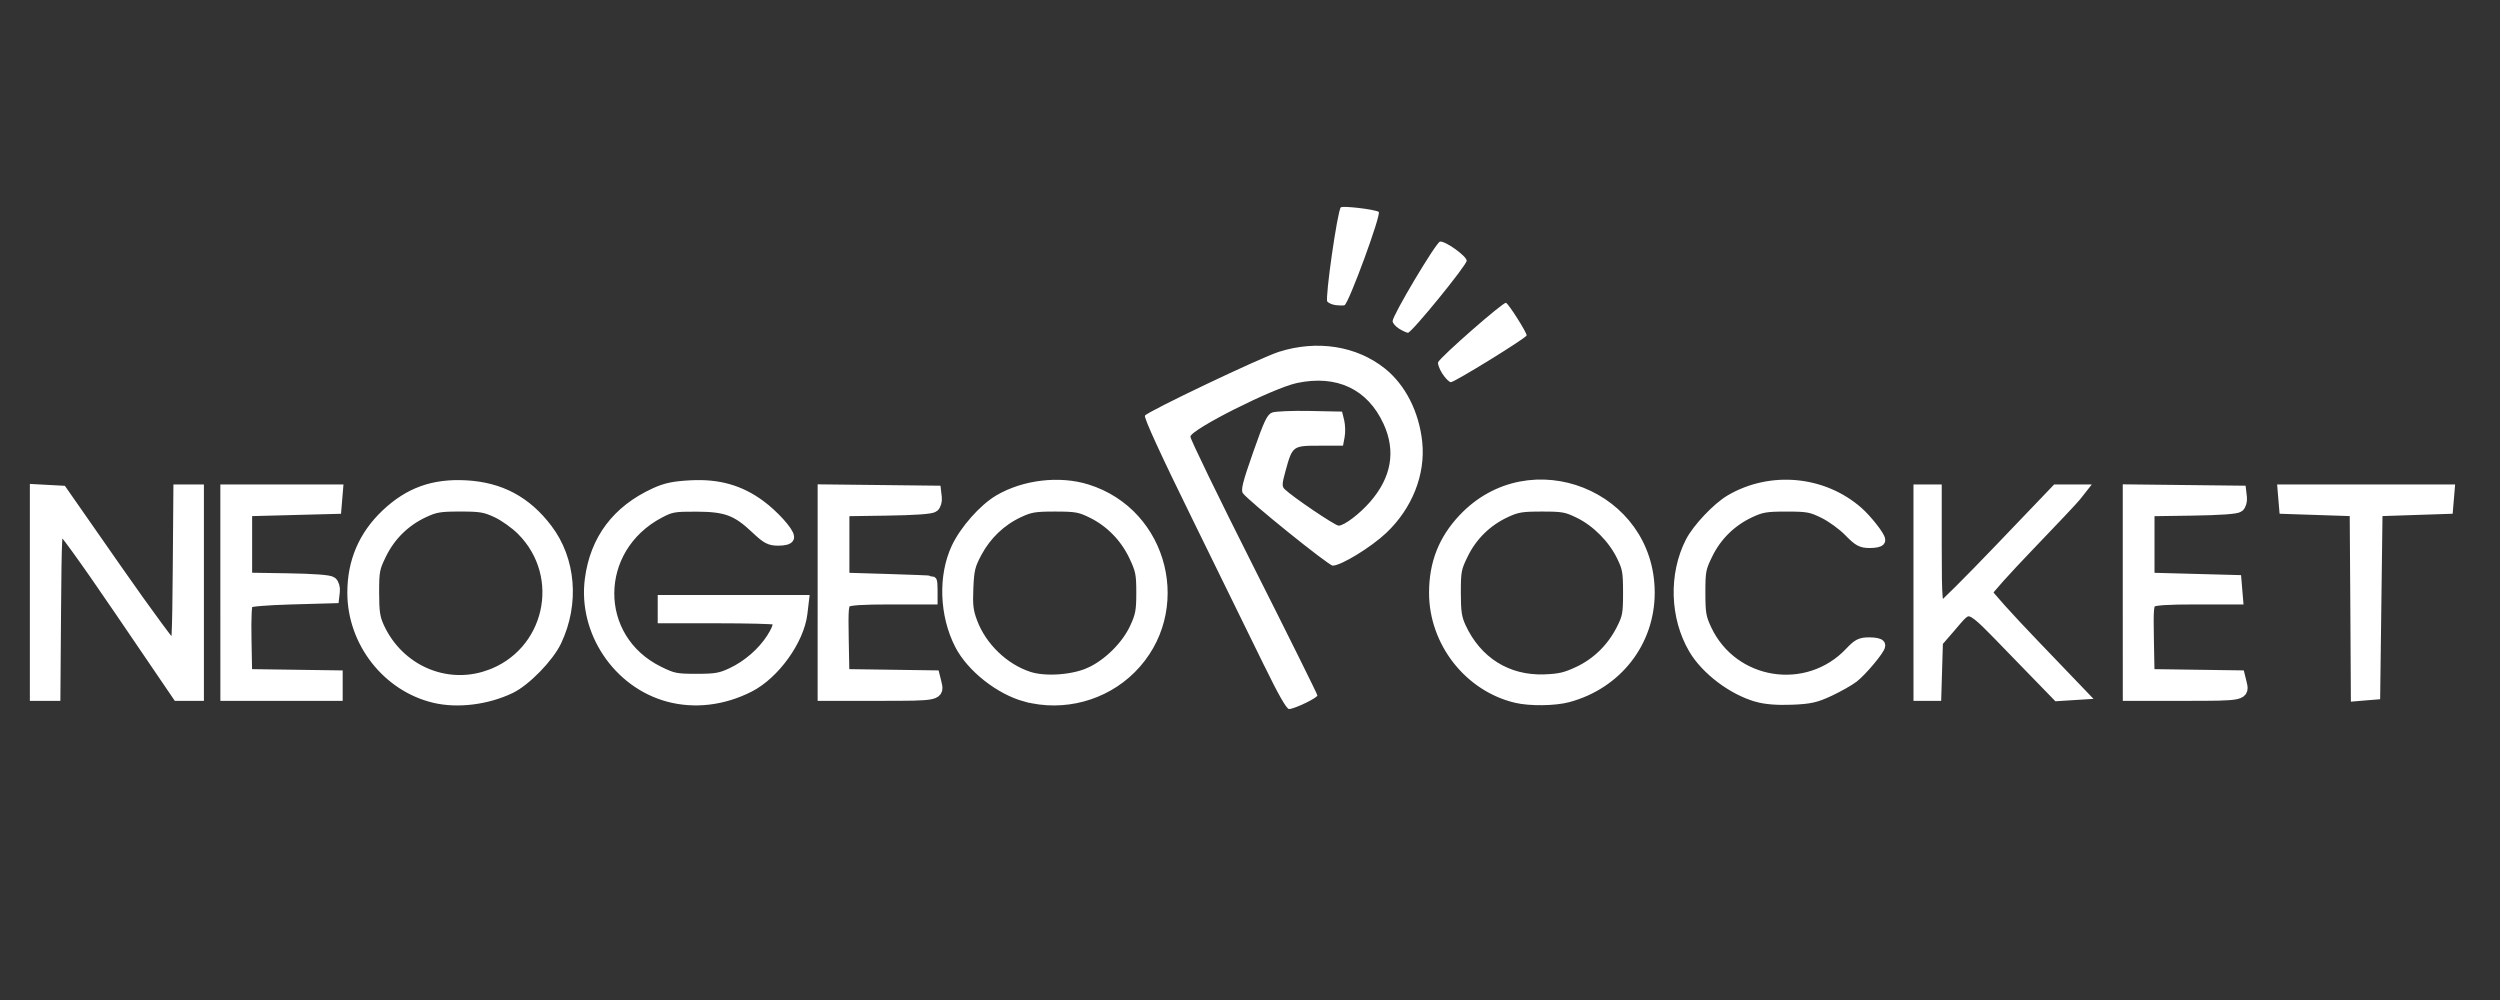 <?xml version="1.0" encoding="UTF-8" standalone="no"?>
<!-- Created with Inkscape (http://www.inkscape.org/) -->

<svg
   xmlns:dc="http://purl.org/dc/elements/1.1/"
   xmlns:cc="http://creativecommons.org/ns#"
   xmlns:rdf="http://www.w3.org/1999/02/22-rdf-syntax-ns#"
   xmlns:svg="http://www.w3.org/2000/svg"
   xmlns="http://www.w3.org/2000/svg"
   xmlns:sodipodi="http://sodipodi.sourceforge.net/DTD/sodipodi-0.dtd"
   xmlns:inkscape="http://www.inkscape.org/namespaces/inkscape"
   width="500"
   height="200"
   viewBox="0 0 132.292 52.917"
   version="1.1"
   id="svg8"
   inkscape:version="0.92.5 (2060ec1f9f, 2020-04-08)"
   sodipodi:docname="ngp.svg">
  <rect x="0" y="0" width="132.292" height="52.917" fill="#333333" stroke="none"/>
  <defs
     id="defs2" />
  <sodipodi:namedview
     id="base"
     pagecolor="#ffffff"
     bordercolor="#666666"
     borderopacity="1.0"
     inkscape:pageopacity="0.0"
     inkscape:pageshadow="2"
     inkscape:zoom="1.1842658"
     inkscape:cx="328.10908"
     inkscape:cy="135.51153"
     inkscape:document-units="mm"
     inkscape:current-layer="layer1"
     showgrid="false"
     units="px"
     inkscape:pagecheckerboard="true"
     inkscape:window-width="1366"
     inkscape:window-height="740"
     inkscape:window-x="0"
     inkscape:window-y="0"
     inkscape:window-maximized="1" />
  <g
     inkscape:label="Layer 1"
     inkscape:groupmode="layer"
     id="layer1"
     transform="translate(0,-244.083)">
    <path
       inkscape:connector-curvature="0"
       id="path430"
       d="m 171.9,228.769 c -0.108,-0.121 -0.391,-0.639 -0.63,-1.153 -0.239,-0.513 -1.65,-3.397 -3.135,-6.409 -3.539,-7.174 -3.92,-7.979 -3.92,-8.274 0,-0.187 0.266,-0.381 1.089,-0.791 2.301,-1.148 6.216,-2.933 6.751,-3.078 0.932,-0.253 2.797,-0.188 3.726,0.129 1.615,0.551 2.957,1.789 3.497,3.226 1.305,3.471 -0.224,6.871 -3.864,8.593 -0.424,0.201 -0.863,0.331 -0.976,0.289 -0.299,-0.11 -5.004,-4.014 -5.082,-4.216 -0.036,-0.094 0.286,-1.156 0.716,-2.359 0.611,-1.71 0.839,-2.21 1.046,-2.289 0.146,-0.056 1.117,-0.105 2.159,-0.111 2.297,-0.012 2.387,0.034 2.387,1.221 0,0.406 -0.054,0.88 -0.12,1.053 -0.117,0.307 -0.155,0.316 -1.451,0.35 l -1.331,0.035 -0.221,0.785 c -0.257,0.911 -0.386,0.715 1.245,1.886 0.575,0.413 1.12,0.751 1.21,0.751 0.09,0 0.501,-0.33 0.914,-0.733 1.391,-1.361 1.719,-2.713 1.014,-4.182 -0.763,-1.59 -2.043,-2.23 -3.879,-1.94 -0.602,0.095 -1.39,0.416 -3.148,1.282 -1.29,0.635 -2.369,1.194 -2.399,1.242 -0.03,0.048 1.46,3.113 3.309,6.813 1.85,3.699 3.363,6.841 3.363,6.983 0,0.195 -0.188,0.341 -0.778,0.607 -1.146,0.516 -1.269,0.539 -1.491,0.29 z m -44.755,-0.541 c -0.928,-0.182 -2.097,-0.813 -2.866,-1.546 -2.494,-2.379 -2.503,-6.322 -0.02,-8.691 1.937,-1.847 4.598,-2.22 7.037,-0.985 0.805,0.408 2.062,1.671 2.477,2.491 0.708,1.397 0.867,2.88 0.471,4.395 -0.798,3.057 -3.916,4.96 -7.1,4.335 z m 3.116,-2.002 c 0.893,-0.416 1.658,-1.179 2.079,-2.076 0.284,-0.606 0.33,-0.866 0.33,-1.885 0,-1.11 -0.026,-1.23 -0.427,-1.969 -0.785,-1.449 -1.916,-2.146 -3.617,-2.232 -1.401,-0.071 -2.233,0.228 -3.155,1.133 -1.064,1.044 -1.512,2.304 -1.32,3.715 0.223,1.646 1.29,2.922 2.962,3.541 0.746,0.277 2.309,0.164 3.149,-0.227 z m 9.204,1.94 c -1.506,-0.405 -3.001,-1.542 -3.739,-2.843 -1.058,-1.865 -1.01,-4.436 0.116,-6.211 0.81,-1.277 2.313,-2.358 3.733,-2.685 1.344,-0.309 3.056,-0.076 4.279,0.585 0.74,0.399 1.941,1.535 2.244,2.123 0.327,0.634 0.205,0.767 -0.707,0.767 -0.771,0 -0.798,-0.012 -1.342,-0.57 -0.853,-0.877 -1.593,-1.206 -2.857,-1.268 -1.358,-0.067 -2.203,0.227 -3.153,1.095 -0.953,0.871 -1.379,1.848 -1.38,3.17 -8.7e-4,0.815 0.058,1.124 0.326,1.702 0.739,1.593 2.03,2.47 3.772,2.563 1.2,0.064 2.09,-0.22 2.92,-0.929 0.623,-0.533 1.275,-1.389 1.177,-1.546 -0.037,-0.06 -1.341,-0.109 -2.897,-0.109 -2.035,0 -2.872,-0.042 -2.979,-0.149 -0.082,-0.082 -0.149,-0.358 -0.149,-0.612 0,-0.915 -0.279,-0.856 4.053,-0.856 4.504,0 4.234,-0.083 3.965,1.212 -0.684,3.281 -4.161,5.431 -7.382,4.565 z m 19.163,0.062 c -2.069,-0.406 -4.003,-2.265 -4.569,-4.391 -0.2,-0.75 -0.219,-2.153 -0.041,-2.927 0.342,-1.485 1.811,-3.351 3.135,-3.985 2.331,-1.115 4.967,-0.742 6.826,0.964 2.534,2.326 2.617,6.196 0.187,8.665 -1.438,1.461 -3.478,2.077 -5.538,1.673 z m 3.097,-1.995 c 0.865,-0.405 1.636,-1.176 2.08,-2.081 0.301,-0.612 0.346,-0.852 0.346,-1.825 0,-0.951 -0.05,-1.226 -0.33,-1.823 -0.404,-0.862 -1.129,-1.606 -1.999,-2.053 -0.521,-0.267 -0.877,-0.348 -1.715,-0.39 -1.442,-0.071 -2.279,0.24 -3.245,1.206 -1.975,1.975 -1.599,5.285 0.761,6.702 0.929,0.558 1.268,0.643 2.422,0.61 0.768,-0.022 1.152,-0.102 1.68,-0.349 z m 22.661,1.995 c -0.928,-0.182 -2.097,-0.813 -2.866,-1.546 -2.494,-2.379 -2.503,-6.322 -0.02,-8.691 1.921,-1.832 4.609,-2.215 7.008,-1 0.831,0.421 2.085,1.675 2.506,2.506 2.319,4.577 -1.586,9.721 -6.629,8.731 z m 3.097,-1.995 c 0.871,-0.408 1.691,-1.227 2.104,-2.101 0.277,-0.588 0.323,-0.851 0.321,-1.867 -0.002,-1.051 -0.04,-1.256 -0.35,-1.846 -0.443,-0.846 -1.226,-1.629 -2.016,-2.017 -0.905,-0.444 -2.456,-0.493 -3.48,-0.109 -1.01,0.379 -2.035,1.397 -2.407,2.391 -0.337,0.9 -0.358,2.386 -0.044,3.157 0.497,1.224 1.441,2.146 2.638,2.577 0.853,0.308 2.365,0.221 3.235,-0.186 z m 9.596,1.933 c -2.622,-0.705 -4.497,-3.138 -4.492,-5.83 0.003,-1.62 0.521,-2.925 1.636,-4.116 1.88,-2.01 4.719,-2.499 7.204,-1.24 0.755,0.382 1.745,1.288 2.224,2.033 0.533,0.83 0.44,1.012 -0.516,1.012 -0.742,0 -0.756,-0.007 -1.387,-0.659 -0.979,-1.012 -1.614,-1.27 -3.126,-1.27 -1.133,0 -1.309,0.033 -1.975,0.37 -1.441,0.73 -2.339,2.199 -2.34,3.827 -9.9e-4,1.562 0.739,2.911 2.017,3.677 0.899,0.539 1.487,0.684 2.543,0.627 1.141,-0.062 2.059,-0.486 2.869,-1.326 0.612,-0.635 0.626,-0.641 1.383,-0.642 0.524,-5.1e-4 0.785,0.052 0.828,0.166 0.113,0.294 -0.319,0.995 -1.09,1.773 -1.501,1.512 -3.765,2.138 -5.777,1.597 z m -91.327,-0.202 c -0.112,-0.112 -0.149,-1.537 -0.149,-5.647 0,-4.584 0.029,-5.522 0.176,-5.643 0.105,-0.087 0.487,-0.131 0.954,-0.109 l 0.778,0.037 1.045,1.493 c 0.575,0.821 1.839,2.637 2.811,4.034 l 1.766,2.541 0.033,-3.899 c 0.022,-2.624 0.078,-3.954 0.171,-4.065 0.205,-0.248 1.428,-0.223 1.525,0.031 0.042,0.108 0.075,2.645 0.075,5.637 0,4.065 -0.038,5.478 -0.149,5.59 -0.241,0.241 -1.308,0.187 -1.562,-0.078 -0.12,-0.125 -1.198,-1.668 -2.395,-3.427 -1.198,-1.76 -2.458,-3.603 -2.8,-4.096 l -0.622,-0.897 -0.062,4.169 c -0.034,2.293 -0.108,4.239 -0.163,4.324 -0.129,0.2 -1.232,0.204 -1.43,0.006 z m 10.07,-0.018 c -0.104,-0.125 -0.134,-1.697 -0.11,-5.757 l 0.032,-5.585 h 3.235 3.235 l 0.038,0.725 c 0.032,0.622 0.004,0.734 -0.195,0.786 -0.128,0.033 -1.209,0.071 -2.402,0.083 l -2.17,0.023 v 1.555 1.555 l 2.266,0.034 2.266,0.034 0.085,0.452 c 0.047,0.248 0.034,0.597 -0.029,0.775 l -0.114,0.323 -2.268,0.034 -2.268,0.034 v 1.677 1.677 h 2.287 c 1.823,0 2.317,0.036 2.433,0.177 0.084,0.102 0.13,0.458 0.109,0.84 l -0.038,0.663 -3.125,0.033 c -2.538,0.027 -3.152,8.7e-4 -3.268,-0.139 z m 31.619,0.02 c -0.114,-0.114 -0.151,-1.491 -0.149,-5.633 0.001,-3.015 0.047,-5.553 0.102,-5.639 0.077,-0.122 0.816,-0.15 3.265,-0.124 l 3.164,0.033 0.038,0.671 c 0.021,0.371 -0.022,0.732 -0.097,0.806 -0.087,0.087 -0.938,0.136 -2.403,0.138 l -2.267,0.002 v 1.555 1.555 l 2.239,0.042 c 1.527,0.029 2.268,0.088 2.331,0.187 0.155,0.243 0.106,1.164 -0.069,1.309 -0.102,0.085 -0.991,0.15 -2.333,0.171 l -2.169,0.034 -0.035,1.649 -0.035,1.649 2.275,0.002 c 1.251,0.001 2.348,0.048 2.437,0.105 0.111,0.07 0.15,0.334 0.124,0.838 l -0.038,0.735 -3.115,0.033 c -2.318,0.025 -3.154,-0.006 -3.267,-0.118 z m 57.896,-0.002 c -0.034,-0.089 -0.047,-2.682 -0.03,-5.762 l 0.032,-5.6 h 0.747 0.747 l 0.034,2.858 c 0.018,1.572 0.075,2.899 0.125,2.95 0.05,0.05 1.376,-1.252 2.947,-2.894 l 2.855,-2.986 0.876,0.036 c 0.681,0.028 0.884,0.08 0.913,0.233 0.022,0.117 -0.98,1.259 -2.456,2.8 -1.372,1.432 -2.494,2.659 -2.493,2.728 2.5e-4,0.068 1.124,1.288 2.497,2.711 1.626,1.684 2.482,2.661 2.456,2.8 -0.033,0.173 -0.204,0.221 -0.893,0.251 l -0.852,0.037 -2.253,-2.322 -2.253,-2.322 -0.713,0.792 -0.713,0.792 -0.037,1.493 -0.038,1.493 -0.717,0.037 c -0.502,0.026 -0.736,-0.012 -0.779,-0.124 z m 11.167,0.002 c -0.114,-0.114 -0.151,-1.491 -0.149,-5.633 9.8e-4,-3.015 0.047,-5.553 0.102,-5.639 0.077,-0.122 0.816,-0.15 3.265,-0.124 l 3.164,0.033 v 0.747 0.747 l -2.364,0.062 -2.364,0.062 v 1.555 1.555 l 2.234,0.034 c 1.597,0.024 2.262,0.078 2.331,0.187 0.116,0.182 0.127,0.788 0.022,1.179 -0.074,0.277 -0.096,0.28 -2.363,0.28 h -2.288 v 1.68 1.68 l 2.271,0.002 c 1.249,0.001 2.344,0.048 2.433,0.105 0.111,0.07 0.15,0.334 0.124,0.838 l -0.038,0.735 -3.115,0.033 c -2.318,0.025 -3.154,-0.006 -3.267,-0.118 z m 12.068,-0.002 c -0.111,-0.111 -0.149,-1.374 -0.149,-4.913 v -4.764 l -0.28,-0.065 c -0.154,-0.036 -1.008,-0.079 -1.898,-0.096 l -1.618,-0.03 v -0.747 -0.747 l 4.527,-0.033 c 3.238,-0.023 4.576,0.007 4.698,0.109 0.182,0.151 0.231,1.067 0.07,1.32 -0.067,0.105 -0.648,0.163 -1.896,0.187 l -1.799,0.035 -0.062,4.791 c -0.034,2.635 -0.108,4.861 -0.163,4.946 -0.129,0.2 -1.232,0.204 -1.43,0.006 z M 180.36,211.295 c -0.754,-1.012 -0.779,-1.081 -0.517,-1.414 0.481,-0.611 3.814,-3.431 4.01,-3.393 0.269,0.052 1.374,1.822 1.383,2.215 0.006,0.27 -0.268,0.482 -2.077,1.606 -1.146,0.712 -2.175,1.319 -2.287,1.348 -0.125,0.033 -0.323,-0.107 -0.512,-0.362 z m -2.563,-2.718 c -0.284,-0.206 -0.516,-0.446 -0.516,-0.534 0,-0.16 0.568,-1.185 1.946,-3.509 0.493,-0.832 0.82,-1.256 0.987,-1.281 0.331,-0.048 2.045,1.158 2.044,1.439 -3e-4,0.118 -0.761,1.124 -1.691,2.237 -1.271,1.52 -1.76,2.022 -1.972,2.022 -0.155,0 -0.514,-0.168 -0.798,-0.374 z m -3.347,-1.14 c -0.392,-0.088 -0.544,-0.189 -0.588,-0.391 -0.033,-0.15 0.121,-1.415 0.342,-2.81 0.303,-1.921 0.451,-2.569 0.607,-2.668 0.303,-0.191 2.464,0.162 2.632,0.43 0.096,0.153 -0.106,0.832 -0.828,2.793 -0.525,1.425 -1.024,2.636 -1.109,2.689 -0.187,0.119 -0.367,0.111 -1.056,-0.043 z"
       style="fill:#d0d0d0;stroke-width:0.124" />
    <path
       inkscape:connector-curvature="0"
       id="path428"
       d="m 50.225,232.684 c -0.073,-0.088 -0.858,-1.642 -1.744,-3.453 -0.886,-1.811 -2.593,-5.299 -3.794,-7.752 -1.201,-2.453 -2.153,-4.537 -2.117,-4.631 0.036,-0.095 0.467,-0.363 0.956,-0.597 7.037,-3.358 7.14,-3.396 8.917,-3.279 3.086,0.202 5.258,2.378 5.443,5.453 0.104,1.721 -0.353,3.089 -1.481,4.436 -0.975,1.164 -3.198,2.554 -3.709,2.319 -0.525,-0.242 -4.982,-4.057 -4.982,-4.264 0,-0.362 1.462,-4.275 1.639,-4.387 0.27,-0.171 4.134,-0.135 4.31,0.04 0.155,0.155 0.21,1.663 0.074,2.018 -0.061,0.158 -0.286,0.197 -1.151,0.199 -1.521,0.002 -1.6,0.036 -1.822,0.782 -0.317,1.067 -0.317,1.067 1.125,2.059 l 1.312,0.903 0.426,-0.263 c 0.572,-0.353 1.355,-1.26 1.695,-1.963 0.643,-1.328 0.334,-2.826 -0.815,-3.954 -0.816,-0.801 -1.416,-0.986 -2.903,-0.893 -1.058,0.066 -1.124,0.09 -3.325,1.189 -1.235,0.617 -2.349,1.2 -2.476,1.296 -0.219,0.164 -0.041,0.551 3.205,6.967 1.945,3.845 3.405,6.874 3.365,6.978 -0.064,0.166 -1.64,0.958 -1.907,0.958 -0.059,0 -0.168,-0.072 -0.241,-0.16 z m -45.056,-0.651 c -2.584,-0.725 -4.371,-3.06 -4.367,-5.704 0.003,-1.653 0.576,-3.041 1.731,-4.197 1.997,-1.997 5.032,-2.307 7.427,-0.759 1.8,1.163 2.782,3.173 2.628,5.373 -0.161,2.285 -1.657,4.294 -3.808,5.114 -0.921,0.351 -2.676,0.435 -3.611,0.172 z m 3.508,-1.78 c 0.942,-0.464 1.603,-1.144 2.062,-2.122 0.283,-0.604 0.327,-0.86 0.325,-1.882 -0.004,-1.381 -0.23,-1.974 -1.138,-2.984 -0.801,-0.891 -1.683,-1.284 -3.017,-1.346 -1.485,-0.069 -2.287,0.238 -3.319,1.27 -0.933,0.933 -1.296,1.785 -1.296,3.042 0,1.585 0.551,2.704 1.795,3.644 0.872,0.659 1.557,0.861 2.766,0.814 0.842,-0.032 1.152,-0.107 1.822,-0.436 z m 9.08,1.777 c -2.686,-0.723 -4.413,-2.99 -4.406,-5.781 0.005,-1.741 0.632,-3.133 1.958,-4.345 1.211,-1.107 2.591,-1.576 4.332,-1.473 1.206,0.071 2.178,0.417 3.09,1.098 0.696,0.521 1.752,1.8 1.676,2.031 -0.025,0.076 -0.338,0.155 -0.694,0.176 -0.618,0.036 -0.679,0.011 -1.291,-0.54 -0.353,-0.318 -0.925,-0.726 -1.27,-0.908 -0.557,-0.293 -0.768,-0.33 -1.872,-0.331 -1.083,-0.001 -1.333,0.041 -1.929,0.322 -0.932,0.44 -1.689,1.216 -2.152,2.205 -0.332,0.71 -0.386,0.965 -0.385,1.824 0.002,1.314 0.417,2.278 1.365,3.175 0.836,0.791 1.611,1.134 2.737,1.214 1.08,0.076 2.016,-0.17 2.857,-0.75 0.65,-0.448 1.632,-1.723 1.496,-1.943 -0.058,-0.094 -1.003,-0.138 -3,-0.138 h -2.915 l -0.074,-0.296 c -0.041,-0.163 -0.056,-0.457 -0.034,-0.653 l 0.041,-0.357 3.849,-0.033 c 2.661,-0.023 3.875,0.008 3.932,0.102 0.046,0.074 0.032,0.425 -0.03,0.78 -0.571,3.249 -4.089,5.482 -7.283,4.622 z m 18.895,-0.005 c -2.063,-0.555 -3.75,-2.301 -4.243,-4.393 -0.098,-0.415 -0.134,-1.093 -0.094,-1.784 0.056,-0.987 0.122,-1.232 0.576,-2.149 1.095,-2.209 3.219,-3.429 5.695,-3.271 1.837,0.117 3.474,1.059 4.493,2.584 0.737,1.103 0.966,1.906 0.957,3.36 -0.009,1.405 -0.267,2.23 -1.046,3.341 -1.408,2.007 -3.978,2.945 -6.336,2.311 z m 3.516,-1.776 c 0.932,-0.459 1.573,-1.125 2.055,-2.133 0.278,-0.582 0.327,-0.852 0.327,-1.807 0,-1.018 -0.038,-1.2 -0.409,-1.953 -0.756,-1.537 -2.004,-2.344 -3.76,-2.432 -1.472,-0.074 -2.276,0.233 -3.309,1.266 -0.954,0.954 -1.296,1.778 -1.296,3.122 0,1.163 0.323,2.069 1.02,2.861 1.003,1.14 2.029,1.58 3.541,1.519 0.842,-0.034 1.154,-0.109 1.83,-0.442 z m 22.242,1.776 c -2.561,-0.689 -4.371,-3.05 -4.367,-5.696 0.008,-4.786 5.288,-7.582 9.237,-4.891 0.924,0.63 1.827,1.766 2.21,2.779 0.336,0.891 0.454,2.373 0.262,3.273 -0.472,2.199 -2.328,4.098 -4.496,4.597 -0.777,0.179 -2.051,0.151 -2.846,-0.062 z m 3.492,-1.764 c 0.959,-0.472 1.617,-1.147 2.078,-2.13 0.283,-0.603 0.328,-0.862 0.326,-1.882 -0.002,-1.051 -0.04,-1.256 -0.35,-1.847 -0.488,-0.932 -1.196,-1.654 -2.038,-2.081 -0.655,-0.332 -0.835,-0.365 -1.965,-0.365 -1.11,0 -1.321,0.037 -1.952,0.348 -0.912,0.448 -1.866,1.484 -2.207,2.395 -0.312,0.833 -0.34,2.098 -0.068,3.016 0.233,0.784 0.808,1.558 1.605,2.161 0.857,0.647 1.556,0.856 2.75,0.821 0.84,-0.025 1.129,-0.094 1.822,-0.435 z m 9.45,1.764 c -2.561,-0.689 -4.371,-3.05 -4.367,-5.696 0.003,-1.653 0.576,-3.041 1.731,-4.197 2.017,-2.017 5.088,-2.312 7.477,-0.716 0.857,0.572 1.866,1.756 1.866,2.189 7e-5,0.255 -0.059,0.28 -0.657,0.28 -0.623,0 -0.691,-0.033 -1.341,-0.658 -0.965,-0.927 -1.676,-1.238 -2.98,-1.304 -0.881,-0.044 -1.182,-0.006 -1.804,0.228 -1.023,0.385 -2.155,1.511 -2.531,2.516 -0.36,0.964 -0.365,2.312 -0.011,3.257 0.339,0.905 1.261,1.906 2.189,2.374 0.651,0.328 0.849,0.366 1.91,0.368 1.083,0.001 1.253,-0.033 1.998,-0.399 0.456,-0.224 1.047,-0.649 1.343,-0.964 0.502,-0.535 0.563,-0.564 1.206,-0.564 0.781,0 0.853,0.146 0.422,0.853 -0.653,1.071 -2.266,2.189 -3.602,2.497 -0.781,0.18 -2.053,0.152 -2.849,-0.062 z m -91.294,-0.208 c -0.033,-0.086 -0.045,-2.619 -0.027,-5.631 l 0.033,-5.475 0.763,-0.037 c 0.526,-0.025 0.816,0.017 0.933,0.135 0.093,0.095 1.402,1.944 2.908,4.11 1.506,2.166 2.78,3.939 2.831,3.94 0.051,0.001 0.094,-1.776 0.095,-3.949 9.9e-4,-2.173 0.049,-4.024 0.105,-4.114 0.069,-0.108 0.31,-0.15 0.714,-0.124 l 0.61,0.039 v 5.6 5.6 l -0.626,0.037 c -0.523,0.031 -0.668,-0.011 -0.881,-0.249 -0.14,-0.157 -1.474,-2.077 -2.965,-4.268 -1.491,-2.19 -2.789,-4.064 -2.883,-4.164 -0.147,-0.155 -0.172,0.44 -0.172,4.065 0,2.336 -0.034,4.336 -0.075,4.444 -0.095,0.247 -1.268,0.282 -1.361,0.041 z m 10.08,0.002 c -0.033,-0.087 -0.046,-2.622 -0.028,-5.633 l 0.033,-5.475 h 3.111 3.111 l 0.039,0.61 c 0.026,0.404 -0.017,0.645 -0.124,0.714 -0.09,0.057 -1.185,0.104 -2.434,0.105 l -2.271,0.002 v 1.61 1.61 l 2.245,0.039 c 2.45,0.043 2.48,0.052 2.48,0.786 0,0.669 -0.025,0.676 -2.428,0.713 l -2.234,0.034 -0.035,1.773 -0.035,1.773 2.274,0.002 c 1.251,0.001 2.348,0.048 2.438,0.105 0.108,0.069 0.15,0.31 0.124,0.714 l -0.039,0.61 -3.083,0.033 c -2.399,0.026 -3.096,-0.001 -3.143,-0.124 z m 31.607,0 c -0.033,-0.087 -0.046,-2.622 -0.028,-5.633 l 0.033,-5.475 3.074,-0.033 c 3.023,-0.033 3.077,-0.029 3.216,0.231 0.179,0.334 0.049,1.061 -0.206,1.159 -0.106,0.041 -1.197,0.074 -2.423,0.074 h -2.23 v 1.618 1.618 h 2.124 c 1.226,0 2.225,0.054 2.364,0.129 0.251,0.134 0.339,0.892 0.14,1.206 -0.069,0.109 -0.735,0.162 -2.331,0.187 l -2.234,0.034 -0.035,1.771 -0.035,1.771 2.396,0.034 2.396,0.034 0.12,0.342 c 0.077,0.22 0.077,0.464 -4e-5,0.684 l -0.12,0.342 -3.08,0.033 c -2.397,0.026 -3.093,-0.001 -3.14,-0.124 z m 57.99,0.005 c -0.034,-0.089 -0.048,-2.626 -0.03,-5.638 l 0.033,-5.475 h 0.622 0.622 l 0.034,2.92 c 0.018,1.606 0.078,2.965 0.132,3.019 0.054,0.054 0.598,-0.42 1.208,-1.054 0.61,-0.634 1.941,-2.006 2.957,-3.05 l 1.847,-1.898 h 0.8 c 0.557,0 0.8,0.047 0.8,0.156 -3e-5,0.086 -1.155,1.35 -2.566,2.81 l -2.565,2.655 0.368,0.394 c 0.202,0.217 1.358,1.428 2.567,2.691 1.21,1.263 2.181,2.355 2.157,2.427 -0.024,0.072 -0.381,0.147 -0.795,0.167 l -0.752,0.037 -2.259,-2.334 -2.259,-2.334 -0.774,0.774 -0.774,0.774 -0.062,1.523 -0.062,1.523 -0.592,0.038 c -0.401,0.026 -0.612,-0.014 -0.655,-0.124 z m 11.072,-0.007 c -0.033,-0.086 -0.045,-2.619 -0.027,-5.631 l 0.032,-5.475 3.074,-0.033 c 3.023,-0.033 3.077,-0.029 3.216,0.231 0.213,0.397 0.045,1.066 -0.289,1.156 -0.152,0.041 -1.243,0.075 -2.423,0.076 l -2.147,0.001 v 1.618 1.618 h 2.124 c 1.226,0 2.225,0.054 2.364,0.129 0.251,0.134 0.339,0.892 0.14,1.206 -0.069,0.109 -0.735,0.162 -2.331,0.187 l -2.234,0.034 -0.035,1.773 -0.035,1.773 h 2.297 c 1.922,0 2.329,0.032 2.492,0.196 0.224,0.224 0.255,0.706 0.067,1.057 -0.122,0.228 -0.291,0.241 -3.177,0.241 -2.324,0 -3.062,-0.037 -3.108,-0.156 z m 12.097,0.072 c -0.046,-0.046 -0.083,-2.258 -0.083,-4.915 v -4.832 l -1.649,-10e-4 c -2.237,-0.002 -2.23,2.5e-4 -2.184,-0.792 l 0.037,-0.637 h 4.542 4.542 l 0.04,0.555 c 0.058,0.82 -0.076,0.876 -2.117,0.876 h -1.718 v 4.766 c 0,3.541 -0.038,4.804 -0.149,4.915 -0.157,0.157 -1.119,0.208 -1.261,0.066 z M 58.625,215.143 c -0.536,-0.718 -0.62,-0.954 -0.436,-1.219 0.324,-0.465 3.74,-3.367 3.919,-3.33 0.251,0.052 1.457,2.039 1.346,2.218 -0.165,0.267 -4.122,2.735 -4.386,2.735 -0.078,0 -0.278,-0.182 -0.444,-0.404 z m -2.482,-2.649 c -0.255,-0.174 -0.464,-0.392 -0.464,-0.486 0,-0.186 0.352,-0.828 1.728,-3.15 0.583,-0.985 0.977,-1.524 1.112,-1.525 0.328,-4.5e-4 1.889,1.121 1.889,1.356 0,0.115 -0.736,1.089 -1.635,2.164 -1.169,1.398 -1.711,1.955 -1.9,1.955 -0.145,0 -0.474,-0.142 -0.729,-0.316 z m -3.439,-1.162 c -0.165,-0.046 -0.351,-0.166 -0.415,-0.268 -0.109,-0.172 0.555,-5.091 0.724,-5.364 0.169,-0.273 2.513,0.044 2.632,0.357 0.079,0.207 0.071,0.234 -0.983,3.074 -0.405,1.091 -0.797,2.057 -0.871,2.147 -0.142,0.171 -0.589,0.193 -1.088,0.054 z"
       style="fill:#e59fa3;stroke-width:0.124" />
    <path
       inkscape:connector-curvature="0"
       id="path426"
       d="m 162.458,230.728 c -0.08,-0.051 -0.592,-1.016 -1.138,-2.145 -0.546,-1.128 -2.258,-4.626 -3.805,-7.772 -2.248,-4.571 -2.782,-5.751 -2.657,-5.875 0.21,-0.21 6.467,-3.195 7.245,-3.456 1.462,-0.491 3.373,-0.355 4.781,0.341 0.827,0.409 1.945,1.499 2.318,2.261 1.295,2.647 0.72,5.527 -1.497,7.503 -0.79,0.704 -2.585,1.71 -2.862,1.604 -0.353,-0.136 -4.915,-3.997 -4.915,-4.161 0,-0.247 1.36,-4.033 1.516,-4.221 0.2,-0.24 3.998,-0.226 4.199,0.017 0.089,0.107 0.131,0.506 0.109,1.027 l -0.037,0.851 -1.244,0.063 c -0.684,0.035 -1.313,0.107 -1.397,0.161 -0.172,0.11 -0.532,1.231 -0.532,1.654 0,0.208 0.3,0.49 1.213,1.138 1.575,1.118 1.464,1.067 1.865,0.859 0.491,-0.254 1.57,-1.427 1.912,-2.079 0.636,-1.212 0.271,-3.059 -0.82,-4.15 -0.763,-0.763 -1.409,-0.973 -2.823,-0.919 l -1.204,0.046 -2.381,1.176 c -1.31,0.647 -2.466,1.27 -2.57,1.385 -0.171,0.189 0.122,0.828 3.171,6.908 1.848,3.685 3.378,6.784 3.4,6.887 0.026,0.123 -0.235,0.323 -0.769,0.588 -0.9,0.447 -0.876,0.44 -1.079,0.311 z m -45.199,-0.59 c -2.584,-0.725 -4.371,-3.06 -4.367,-5.704 0.003,-1.653 0.576,-3.041 1.731,-4.197 1.997,-1.997 5.032,-2.307 7.427,-0.759 1.8,1.163 2.782,3.173 2.628,5.373 -0.161,2.285 -1.657,4.294 -3.808,5.114 -0.921,0.351 -2.676,0.435 -3.611,0.172 z m 3.508,-1.78 c 0.942,-0.464 1.603,-1.144 2.062,-2.122 0.283,-0.604 0.327,-0.86 0.325,-1.882 -0.004,-1.381 -0.23,-1.974 -1.138,-2.984 -0.801,-0.891 -1.683,-1.284 -3.017,-1.346 -1.485,-0.069 -2.287,0.238 -3.319,1.27 -0.933,0.933 -1.296,1.785 -1.296,3.042 0,1.585 0.551,2.704 1.795,3.644 0.872,0.659 1.557,0.861 2.766,0.814 0.842,-0.032 1.152,-0.107 1.822,-0.436 z m 9.08,1.777 c -2.686,-0.723 -4.413,-2.99 -4.406,-5.781 0.005,-1.741 0.632,-3.133 1.958,-4.345 1.211,-1.107 2.591,-1.576 4.332,-1.473 1.206,0.071 2.178,0.417 3.09,1.098 0.696,0.521 1.752,1.8 1.676,2.031 -0.025,0.076 -0.338,0.155 -0.694,0.176 -0.618,0.036 -0.679,0.011 -1.291,-0.54 -0.353,-0.318 -0.925,-0.726 -1.27,-0.908 -0.557,-0.293 -0.768,-0.33 -1.872,-0.331 -1.083,-0.001 -1.333,0.041 -1.929,0.322 -0.932,0.44 -1.689,1.216 -2.152,2.205 -0.332,0.71 -0.386,0.965 -0.385,1.824 0.002,1.314 0.417,2.278 1.365,3.175 0.836,0.791 1.611,1.134 2.737,1.214 1.08,0.076 2.016,-0.17 2.857,-0.75 0.65,-0.448 1.632,-1.723 1.496,-1.943 -0.058,-0.094 -1.003,-0.138 -3,-0.138 h -2.915 l -0.074,-0.296 c -0.041,-0.163 -0.056,-0.457 -0.034,-0.653 l 0.041,-0.357 3.849,-0.033 c 2.661,-0.023 3.875,0.008 3.932,0.102 0.046,0.074 0.032,0.425 -0.03,0.78 -0.571,3.249 -4.089,5.482 -7.283,4.622 z m 18.895,-0.005 c -2.063,-0.555 -3.75,-2.301 -4.243,-4.393 -0.098,-0.415 -0.134,-1.093 -0.094,-1.784 0.056,-0.987 0.122,-1.232 0.576,-2.149 1.095,-2.209 3.219,-3.429 5.695,-3.271 1.837,0.117 3.474,1.059 4.493,2.584 0.737,1.103 0.966,1.906 0.957,3.36 -0.009,1.405 -0.267,2.23 -1.046,3.341 -1.408,2.007 -3.978,2.945 -6.336,2.311 z m 3.516,-1.776 c 0.932,-0.459 1.573,-1.125 2.055,-2.133 0.278,-0.582 0.327,-0.852 0.327,-1.807 0,-1.018 -0.038,-1.2 -0.409,-1.953 -0.756,-1.537 -2.004,-2.344 -3.76,-2.432 -1.472,-0.074 -2.276,0.233 -3.309,1.266 -0.954,0.954 -1.296,1.778 -1.296,3.122 0,1.163 0.323,2.069 1.02,2.861 1.003,1.14 2.029,1.58 3.541,1.519 0.842,-0.034 1.154,-0.109 1.83,-0.442 z m 22.242,1.776 c -2.561,-0.689 -4.371,-3.05 -4.367,-5.696 0.008,-4.786 5.288,-7.582 9.237,-4.891 0.924,0.63 1.827,1.766 2.21,2.779 0.336,0.891 0.454,2.373 0.262,3.273 -0.472,2.199 -2.328,4.098 -4.496,4.597 -0.777,0.179 -2.051,0.151 -2.846,-0.062 z m 3.492,-1.764 c 0.959,-0.472 1.617,-1.147 2.078,-2.13 0.283,-0.603 0.328,-0.862 0.326,-1.882 -0.002,-1.051 -0.04,-1.256 -0.35,-1.847 -0.488,-0.932 -1.196,-1.654 -2.038,-2.081 -0.655,-0.332 -0.835,-0.365 -1.965,-0.365 -1.11,0 -1.321,0.037 -1.952,0.348 -0.912,0.448 -1.866,1.484 -2.207,2.395 -0.312,0.833 -0.34,2.098 -0.068,3.016 0.233,0.784 0.808,1.558 1.605,2.161 0.857,0.647 1.556,0.856 2.75,0.821 0.84,-0.025 1.129,-0.094 1.822,-0.435 z m 9.45,1.764 c -2.561,-0.689 -4.371,-3.05 -4.367,-5.696 0.003,-1.653 0.576,-3.041 1.731,-4.197 2.017,-2.017 5.088,-2.312 7.477,-0.716 0.857,0.572 1.866,1.756 1.866,2.189 7e-5,0.255 -0.059,0.28 -0.657,0.28 -0.623,0 -0.691,-0.033 -1.341,-0.658 -0.965,-0.927 -1.676,-1.238 -2.98,-1.304 -0.881,-0.044 -1.182,-0.006 -1.804,0.228 -1.023,0.385 -2.155,1.511 -2.531,2.516 -0.36,0.964 -0.365,2.312 -0.011,3.257 0.339,0.905 1.261,1.906 2.189,2.374 0.651,0.328 0.849,0.366 1.91,0.368 1.083,0.001 1.253,-0.033 1.998,-0.399 0.456,-0.224 1.047,-0.649 1.343,-0.964 0.502,-0.535 0.563,-0.564 1.206,-0.564 0.781,0 0.853,0.146 0.422,0.853 -0.653,1.071 -2.266,2.189 -3.602,2.497 -0.781,0.18 -2.053,0.152 -2.849,-0.062 z m -91.294,-0.208 c -0.033,-0.086 -0.045,-2.619 -0.027,-5.631 l 0.032,-5.475 0.763,-0.037 c 0.526,-0.025 0.816,0.017 0.933,0.135 0.093,0.095 1.402,1.944 2.908,4.11 1.506,2.166 2.78,3.939 2.831,3.94 0.051,10e-4 0.094,-1.776 0.095,-3.949 0.001,-2.173 0.049,-4.024 0.105,-4.114 0.069,-0.108 0.31,-0.15 0.714,-0.124 l 0.61,0.039 v 5.6 5.6 l -0.626,0.037 c -0.523,0.031 -0.668,-0.011 -0.881,-0.249 -0.14,-0.157 -1.474,-2.077 -2.965,-4.268 -1.491,-2.19 -2.789,-4.064 -2.883,-4.164 -0.147,-0.155 -0.172,0.44 -0.172,4.065 0,2.336 -0.034,4.336 -0.076,4.444 -0.095,0.247 -1.268,0.282 -1.361,0.041 z m 10.08,0.002 c -0.033,-0.087 -0.046,-2.622 -0.028,-5.633 l 0.033,-5.475 h 3.111 3.111 l 0.039,0.61 c 0.026,0.404 -0.017,0.645 -0.124,0.714 -0.09,0.057 -1.185,0.104 -2.434,0.105 l -2.271,0.002 v 1.61 1.61 l 2.245,0.039 c 2.45,0.043 2.48,0.052 2.48,0.786 0,0.669 -0.024,0.676 -2.428,0.713 l -2.234,0.034 -0.035,1.773 -0.035,1.773 2.274,0.002 c 1.251,10e-4 2.348,0.048 2.438,0.105 0.108,0.069 0.15,0.31 0.124,0.714 l -0.039,0.61 -3.083,0.033 c -2.399,0.026 -3.096,-0.001 -3.143,-0.124 z m 31.607,0 c -0.033,-0.087 -0.046,-2.622 -0.028,-5.633 l 0.033,-5.475 3.074,-0.033 c 3.023,-0.033 3.077,-0.029 3.216,0.231 0.179,0.334 0.049,1.061 -0.206,1.159 -0.106,0.041 -1.197,0.074 -2.423,0.074 h -2.23 v 1.618 1.618 h 2.124 c 1.226,0 2.225,0.054 2.364,0.129 0.251,0.134 0.339,0.892 0.14,1.206 -0.069,0.109 -0.735,0.162 -2.331,0.187 l -2.234,0.034 -0.035,1.771 -0.035,1.771 2.396,0.034 2.396,0.034 0.12,0.342 c 0.077,0.22 0.077,0.464 -4e-5,0.684 l -0.12,0.342 -3.08,0.033 c -2.397,0.026 -3.093,-0.001 -3.14,-0.124 z m 57.99,0.005 c -0.034,-0.089 -0.048,-2.626 -0.03,-5.638 l 0.033,-5.475 h 0.622 0.622 l 0.034,2.92 c 0.018,1.606 0.078,2.965 0.132,3.019 0.054,0.054 0.598,-0.42 1.208,-1.054 0.61,-0.634 1.941,-2.006 2.957,-3.05 l 1.847,-1.898 h 0.8 c 0.557,0 0.8,0.047 0.8,0.156 -3e-5,0.086 -1.155,1.35 -2.566,2.81 l -2.565,2.655 0.368,0.394 c 0.202,0.217 1.358,1.428 2.567,2.691 1.21,1.263 2.181,2.355 2.157,2.427 -0.024,0.072 -0.381,0.147 -0.795,0.167 l -0.752,0.037 -2.259,-2.334 -2.259,-2.334 -0.774,0.774 -0.774,0.774 -0.062,1.523 -0.062,1.523 -0.592,0.038 c -0.401,0.026 -0.612,-0.014 -0.655,-0.124 z m 11.072,-0.007 c -0.033,-0.086 -0.045,-2.619 -0.027,-5.631 l 0.032,-5.475 3.074,-0.033 c 3.023,-0.033 3.077,-0.029 3.216,0.231 0.213,0.397 0.045,1.066 -0.289,1.156 -0.152,0.041 -1.243,0.075 -2.423,0.076 l -2.147,10e-4 v 1.618 1.618 h 2.124 c 1.226,0 2.225,0.054 2.364,0.129 0.251,0.134 0.339,0.892 0.14,1.206 -0.069,0.109 -0.735,0.162 -2.331,0.187 l -2.234,0.034 -0.035,1.773 -0.035,1.773 h 2.297 c 1.922,0 2.329,0.032 2.492,0.196 0.224,0.224 0.255,0.706 0.067,1.057 -0.122,0.228 -0.291,0.241 -3.177,0.241 -2.324,0 -3.062,-0.037 -3.108,-0.156 z m 12.097,0.072 c -0.046,-0.046 -0.083,-2.258 -0.083,-4.915 v -4.832 l -1.649,-0.001 c -2.237,-0.002 -2.23,2.5e-4 -2.184,-0.792 l 0.037,-0.637 h 4.542 4.542 l 0.04,0.555 c 0.058,0.82 -0.076,0.876 -2.117,0.876 h -1.718 v 4.766 c 0,3.541 -0.038,4.804 -0.149,4.915 -0.157,0.157 -1.119,0.208 -1.261,0.066 z M 170.634,212.91 c -0.218,-0.34 -0.36,-0.677 -0.315,-0.749 0.141,-0.229 3.692,-3.362 3.81,-3.362 0.168,0 1.231,1.709 1.231,1.979 0,0.169 -0.568,0.584 -2.044,1.492 -1.124,0.691 -2.099,1.257 -2.165,1.257 -0.066,0 -0.299,-0.278 -0.517,-0.618 z m -2.336,-2.383 c -0.222,-0.142 -0.404,-0.312 -0.404,-0.377 0,-0.311 2.441,-4.451 2.678,-4.542 0.192,-0.074 1.659,0.882 1.761,1.147 0.062,0.163 -1.689,2.393 -2.802,3.568 -0.507,0.535 -0.671,0.562 -1.231,0.203 z m -3.484,-1.245 c -0.227,-0.066 -0.404,-0.199 -0.404,-0.306 0,-0.333 0.754,-5.079 0.817,-5.142 0.107,-0.107 2.181,0.198 2.325,0.341 0.102,0.102 -0.064,0.694 -0.623,2.225 -1.093,2.995 -1.106,3.022 -1.431,3.009 -0.153,-0.006 -0.46,-0.064 -0.683,-0.128 z"
       style="fill:#a0a0a0;stroke-width:0.124" />
    <path
       inkscape:connector-curvature="0"
       id="path424"
       d="m 10.328,219.677 c -0.08,-0.051 -0.592,-1.016 -1.138,-2.145 -0.546,-1.128 -2.258,-4.626 -3.805,-7.772 -2.248,-4.571 -2.782,-5.751 -2.657,-5.875 0.21,-0.21 6.467,-3.195 7.245,-3.456 1.462,-0.491 3.373,-0.355 4.781,0.341 0.827,0.409 1.945,1.499 2.318,2.261 1.295,2.647 0.72,5.527 -1.497,7.503 -0.79,0.704 -2.585,1.71 -2.862,1.604 -0.353,-0.136 -4.915,-3.997 -4.915,-4.161 0,-0.247 1.36,-4.033 1.516,-4.221 0.2,-0.24 3.998,-0.226 4.199,0.017 0.089,0.107 0.131,0.506 0.109,1.027 l -0.037,0.851 -1.244,0.063 c -0.684,0.035 -1.313,0.107 -1.397,0.161 -0.172,0.11 -0.532,1.231 -0.532,1.654 0,0.208 0.3,0.49 1.213,1.138 1.575,1.118 1.464,1.067 1.865,0.859 0.491,-0.254 1.57,-1.427 1.912,-2.079 0.636,-1.212 0.271,-3.059 -0.82,-4.15 -0.763,-0.763 -1.409,-0.973 -2.823,-0.919 l -1.204,0.046 -2.381,1.176 c -1.31,0.647 -2.466,1.27 -2.57,1.385 -0.171,0.189 0.122,0.828 3.171,6.908 1.848,3.685 3.378,6.784 3.4,6.887 0.027,0.123 -0.235,0.323 -0.769,0.588 -0.9,0.447 -0.876,0.44 -1.079,0.311 z m -45.489,-0.81 c -0.967,-0.338 -2.064,-1.054 -2.599,-1.696 -0.204,-0.245 -0.578,-0.861 -0.83,-1.368 -0.42,-0.845 -0.462,-1.027 -0.504,-2.178 -0.038,-1.037 3.73e-4,-1.393 0.22,-2.043 0.626,-1.855 1.903,-3.134 3.748,-3.757 1.168,-0.394 2.98,-0.318 4.034,0.169 1.677,0.775 2.809,2.043 3.318,3.717 0.336,1.107 0.281,2.669 -0.131,3.738 -0.56,1.452 -1.883,2.776 -3.337,3.34 -1.101,0.427 -2.823,0.461 -3.919,0.079 z m 3.661,-1.362 c 0.98,-0.449 1.765,-1.215 2.247,-2.193 0.366,-0.743 0.404,-0.929 0.404,-1.944 0,-0.958 -0.049,-1.227 -0.334,-1.834 -0.467,-0.996 -1.312,-1.857 -2.251,-2.29 -0.683,-0.315 -0.918,-0.358 -1.958,-0.358 -0.954,7e-5 -1.296,0.053 -1.773,0.273 -0.821,0.379 -1.849,1.391 -2.28,2.245 -0.323,0.641 -0.362,0.843 -0.363,1.9 -0.001,1.042 0.041,1.274 0.357,1.958 0.537,1.164 1.558,2.043 2.877,2.48 0.785,0.26 2.233,0.149 3.073,-0.235 z m 9.262,1.508 c -0.874,-0.205 -2.17,-0.983 -2.816,-1.69 -3.434,-3.757 -0.841,-9.745 4.219,-9.745 1.539,0 2.811,0.467 3.839,1.409 0.677,0.62 1.297,1.442 1.203,1.593 -0.037,0.06 -0.322,0.109 -0.633,0.109 -0.498,0 -0.642,-0.069 -1.206,-0.579 -0.352,-0.318 -0.948,-0.724 -1.325,-0.902 -0.587,-0.277 -0.852,-0.323 -1.867,-0.323 -1.054,0 -1.262,0.039 -1.922,0.363 -0.908,0.446 -1.685,1.204 -2.137,2.084 -0.445,0.867 -0.56,2.485 -0.244,3.436 0.764,2.3 3.316,3.641 5.624,2.955 1.159,-0.344 2.553,-1.582 2.841,-2.522 l 0.086,-0.28 h -2.816 c -1.703,0 -2.912,-0.051 -3.057,-0.129 -0.276,-0.148 -0.335,-0.848 -0.091,-1.091 0.109,-0.109 1.108,-0.149 3.718,-0.149 2.955,0 3.594,0.031 3.717,0.179 0.116,0.14 0.106,0.348 -0.049,0.95 -0.551,2.151 -2.254,3.863 -4.314,4.338 -0.661,0.152 -2.109,0.149 -2.77,-0.006 z m 18.712,-0.097 c -1.716,-0.555 -2.833,-1.52 -3.579,-3.089 -0.41,-0.863 -0.464,-1.095 -0.507,-2.164 -0.091,-2.265 0.737,-3.956 2.515,-5.136 1.117,-0.742 2.049,-0.985 3.528,-0.921 1.163,0.05 1.353,0.095 2.217,0.522 1.084,0.536 2.064,1.446 2.573,2.389 0.956,1.771 0.945,4.011 -0.028,5.711 -0.432,0.754 -1.613,1.918 -2.307,2.271 -1.315,0.67 -3.106,0.839 -4.412,0.417 z m 3.656,-1.491 c 0.943,-0.464 1.703,-1.252 2.177,-2.256 0.272,-0.577 0.323,-0.86 0.325,-1.807 0.002,-1.017 -0.036,-1.2 -0.402,-1.944 -0.479,-0.974 -1.26,-1.739 -2.249,-2.202 -0.609,-0.286 -0.868,-0.331 -1.888,-0.331 -1.036,0 -1.268,0.042 -1.875,0.34 -0.899,0.442 -1.757,1.296 -2.194,2.186 -0.312,0.636 -0.348,0.838 -0.344,1.954 0.005,1.46 0.225,2.074 1.071,2.992 1.01,1.096 2.146,1.57 3.614,1.508 0.774,-0.033 1.111,-0.117 1.767,-0.439 z m 21.95,1.434 c -1.627,-0.555 -2.735,-1.554 -3.479,-3.137 -0.356,-0.757 -0.412,-1.018 -0.453,-2.108 -0.039,-1.027 -3.72e-4,-1.382 0.219,-2.032 0.626,-1.854 1.901,-3.132 3.748,-3.758 1.152,-0.39 2.975,-0.312 4.037,0.174 2.225,1.019 3.547,3.019 3.547,5.367 0,3.951 -3.898,6.763 -7.619,5.495 z m 3.661,-1.355 c 0.98,-0.449 1.765,-1.215 2.247,-2.193 0.366,-0.743 0.404,-0.929 0.404,-1.947 0,-1.018 -0.039,-1.203 -0.404,-1.947 -0.479,-0.974 -1.26,-1.739 -2.249,-2.202 -0.611,-0.286 -0.866,-0.331 -1.888,-0.329 -1.034,10e-4 -1.27,0.044 -1.88,0.343 -0.837,0.409 -1.875,1.466 -2.255,2.294 -0.222,0.484 -0.274,0.83 -0.278,1.841 -0.004,1.125 0.029,1.31 0.346,1.929 0.598,1.167 1.613,2.033 2.858,2.44 0.815,0.266 2.25,0.16 3.1,-0.229 z m 9.28,1.355 c -1.627,-0.555 -2.735,-1.554 -3.479,-3.137 -0.356,-0.757 -0.412,-1.018 -0.453,-2.108 -0.039,-1.033 -8.71e-4,-1.38 0.224,-2.047 0.548,-1.622 1.515,-2.702 3.114,-3.475 0.914,-0.442 0.965,-0.451 2.427,-0.451 1.368,0 1.554,0.029 2.222,0.341 1.02,0.478 1.858,1.123 2.376,1.828 0.61,0.832 0.587,1.004 -0.137,1.004 -0.525,0 -0.641,-0.059 -1.244,-0.629 -0.366,-0.346 -0.987,-0.78 -1.381,-0.964 -0.621,-0.291 -0.872,-0.335 -1.898,-0.334 -1.034,10e-4 -1.27,0.044 -1.88,0.343 -0.837,0.409 -1.875,1.466 -2.255,2.294 -0.222,0.484 -0.274,0.83 -0.278,1.841 -0.004,1.124 0.029,1.31 0.346,1.929 0.481,0.94 1.339,1.779 2.249,2.2 0.656,0.303 0.914,0.351 1.88,0.351 0.956,0 1.225,-0.049 1.836,-0.335 0.394,-0.185 1.015,-0.619 1.381,-0.964 0.603,-0.57 0.719,-0.629 1.244,-0.629 0.492,0 0.579,0.037 0.579,0.244 0,0.325 -1.394,1.802 -2.078,2.204 -1.406,0.824 -3.267,1.016 -4.794,0.496 z m -90.847,-0.034 c -0.049,-0.049 -0.089,-2.543 -0.089,-5.543 v -5.455 h 0.744 c 0.88,0 0.423,-0.529 4.082,4.721 1.357,1.946 2.533,3.56 2.614,3.587 0.111,0.037 0.155,-0.973 0.18,-4.098 l 0.033,-4.147 0.592,-0.038 0.592,-0.038 -0.032,5.513 -0.032,5.513 h -0.621 -0.621 l -2.988,-4.382 c -1.643,-2.41 -3.057,-4.384 -3.142,-4.386 -0.119,-0.004 -0.161,0.994 -0.187,4.382 l -0.033,4.386 -0.502,0.037 c -0.276,0.02 -0.542,-0.004 -0.591,-0.052 z m 10.074,-0.006 c -0.046,-0.046 -0.083,-2.538 -0.083,-5.538 v -5.455 h 3.035 c 2.653,0 3.045,0.025 3.111,0.197 0.127,0.331 0.084,0.761 -0.089,0.905 -0.103,0.086 -1.024,0.15 -2.458,0.171 l -2.293,0.034 v 1.68 1.68 l 2.169,0.034 c 1.342,0.021 2.231,0.086 2.333,0.171 0.205,0.171 0.216,0.877 0.015,1.077 -0.105,0.105 -0.808,0.149 -2.368,0.149 h -2.218 l 0.034,1.835 0.034,1.835 2.293,0.034 c 1.434,0.021 2.355,0.085 2.458,0.171 0.174,0.144 0.216,0.574 0.089,0.905 -0.066,0.172 -0.451,0.197 -3.028,0.197 -1.624,0 -2.99,-0.037 -3.035,-0.083 z m 31.61,0.002 c -0.047,-0.047 -0.085,-2.541 -0.085,-5.542 v -5.457 l 3.08,0.033 3.08,0.033 0.037,0.446 c 0.022,0.268 -0.031,0.503 -0.134,0.588 -0.111,0.092 -0.977,0.154 -2.464,0.176 l -2.293,0.034 v 1.68 1.68 l 2.302,0.069 c 1.266,0.038 2.316,0.08 2.333,0.093 0.111,0.086 7.47e-4,1.014 -0.134,1.126 -0.102,0.085 -0.991,0.15 -2.333,0.171 l -2.169,0.034 v 1.804 1.804 l 2.394,0.034 2.394,0.034 0.074,0.296 c 0.041,0.163 0.056,0.427 0.033,0.588 l -0.041,0.293 -2.995,0.033 c -1.647,0.018 -3.033,-0.005 -3.08,-0.052 z m 57.854,-0.116 c -0.099,-0.257 -0.099,-10.424 0,-10.681 0.106,-0.275 1.112,-0.275 1.218,0 0.042,0.108 0.075,1.48 0.075,3.049 0,1.569 0.046,2.852 0.102,2.852 0.056,0 1.433,-1.372 3.059,-3.049 l 2.957,-3.049 h 0.746 c 0.417,0 0.728,0.052 0.705,0.118 -0.023,0.065 -1.137,1.255 -2.475,2.644 -1.339,1.389 -2.473,2.591 -2.52,2.671 -0.052,0.087 0.923,1.196 2.458,2.793 1.399,1.457 2.516,2.694 2.482,2.749 -0.034,0.055 -0.362,0.1 -0.728,0.1 h -0.666 l -2.246,-2.333 -2.246,-2.333 -0.813,0.805 -0.813,0.805 v 1.331 c 0,0.732 -0.034,1.42 -0.075,1.528 -0.053,0.137 -0.237,0.197 -0.609,0.197 -0.372,0 -0.556,-0.06 -0.609,-0.197 z m 11.209,0.116 c -0.047,-0.047 -0.085,-2.541 -0.085,-5.542 v -5.457 l 3.08,0.033 3.08,0.033 0.037,0.446 c 0.022,0.268 -0.031,0.503 -0.134,0.588 -0.111,0.092 -0.977,0.154 -2.464,0.176 l -2.293,0.034 v 1.68 1.68 l 2.302,0.069 c 1.266,0.038 2.316,0.08 2.333,0.093 0.111,0.086 7.4e-4,1.014 -0.134,1.126 -0.102,0.085 -0.991,0.15 -2.333,0.171 l -2.169,0.034 v 1.804 1.804 l 2.293,0.034 c 1.487,0.022 2.353,0.084 2.464,0.176 0.103,0.085 0.156,0.321 0.134,0.588 l -0.037,0.446 -2.995,0.033 c -1.647,0.018 -3.033,-0.005 -3.08,-0.052 z m 12.047,-0.068 c -0.034,-0.089 -0.075,-2.291 -0.092,-4.891 l -0.031,-4.729 -1.84,-0.034 c -1.806,-0.034 -1.842,-0.04 -1.976,-0.333 -0.075,-0.164 -0.1,-0.443 -0.056,-0.619 l 0.08,-0.32 h 4.484 4.484 l -0.038,0.591 -0.038,0.591 -1.867,0.062 -1.867,0.062 -0.062,4.853 -0.062,4.853 -0.53,0.038 c -0.352,0.025 -0.55,-0.017 -0.591,-0.124 z m -48.465,-16.895 c -0.218,-0.34 -0.36,-0.677 -0.315,-0.749 0.141,-0.229 3.692,-3.362 3.81,-3.362 0.168,0 1.231,1.709 1.231,1.979 0,0.169 -0.568,0.584 -2.044,1.492 -1.124,0.691 -2.099,1.257 -2.165,1.257 -0.066,0 -0.299,-0.278 -0.517,-0.618 z m -2.336,-2.383 c -0.222,-0.142 -0.404,-0.312 -0.404,-0.377 0,-0.311 2.441,-4.451 2.678,-4.542 0.192,-0.074 1.659,0.882 1.761,1.147 0.062,0.163 -1.689,2.393 -2.802,3.568 -0.507,0.535 -0.671,0.562 -1.231,0.203 z M 12.683,198.231 c -0.227,-0.066 -0.404,-0.199 -0.404,-0.306 0,-0.333 0.754,-5.079 0.817,-5.142 0.107,-0.107 2.181,0.198 2.325,0.341 0.102,0.102 -0.064,0.694 -0.623,2.225 -1.093,2.995 -1.106,3.022 -1.431,3.009 -0.153,-0.006 -0.46,-0.064 -0.683,-0.128 z"
       style="fill:#d25c62;stroke-width:0.124" />
    <path
       inkscape:connector-curvature="0"
       id="path422"
       d="m 44.484,207.639 c -0.608,-1.249 -2.303,-4.707 -3.766,-7.684 -1.723,-3.505 -2.625,-5.47 -2.558,-5.574 0.14,-0.22 6.136,-3.075 7.091,-3.377 2.023,-0.639 4.099,-0.313 5.598,0.878 1.09,0.866 1.822,2.306 1.985,3.905 0.176,1.718 -0.537,3.511 -1.91,4.806 -0.806,0.76 -2.389,1.727 -2.828,1.727 -0.213,0 -4.49,-3.45 -4.753,-3.833 -0.117,-0.171 -0.012,-0.589 0.547,-2.181 0.587,-1.672 0.739,-1.988 1.002,-2.088 0.17,-0.065 1.072,-0.102 2.004,-0.083 l 1.694,0.034 0.111,0.448 c 0.061,0.246 0.072,0.652 0.025,0.902 l -0.085,0.454 h -1.236 c -1.433,0 -1.439,0.005 -1.809,1.346 -0.186,0.673 -0.192,0.81 -0.042,0.956 0.42,0.41 2.668,1.929 2.855,1.929 0.291,0 1.107,-0.616 1.666,-1.259 1.132,-1.301 1.371,-2.688 0.711,-4.126 -0.845,-1.84 -2.473,-2.609 -4.579,-2.164 -1.268,0.268 -5.642,2.471 -5.642,2.841 0,0.141 1.512,3.254 3.36,6.918 1.848,3.664 3.36,6.712 3.36,6.773 0,0.133 -1.221,0.72 -1.5,0.722 -0.129,7.5e-4 -0.567,-0.764 -1.299,-2.27 z m -44.391,1.613 c -0.967,-0.338 -2.064,-1.054 -2.599,-1.696 -0.204,-0.245 -0.578,-0.861 -0.83,-1.368 -0.42,-0.845 -0.462,-1.027 -0.504,-2.178 -0.038,-1.037 3.73e-4,-1.393 0.22,-2.043 0.626,-1.855 1.903,-3.134 3.748,-3.757 1.168,-0.394 2.98,-0.318 4.034,0.169 1.677,0.775 2.809,2.043 3.318,3.717 0.336,1.107 0.281,2.669 -0.131,3.738 -0.56,1.452 -1.883,2.776 -3.337,3.34 -1.101,0.427 -2.823,0.461 -3.919,0.079 z m 3.661,-1.362 c 0.98,-0.449 1.765,-1.215 2.247,-2.193 0.366,-0.743 0.404,-0.929 0.404,-1.944 0,-0.958 -0.049,-1.227 -0.334,-1.834 -0.467,-0.996 -1.312,-1.857 -2.251,-2.29 -0.683,-0.315 -0.918,-0.358 -1.958,-0.358 -0.954,7e-5 -1.296,0.053 -1.773,0.273 -0.821,0.379 -1.849,1.391 -2.28,2.245 -0.323,0.641 -0.362,0.843 -0.363,1.9 -0.001,1.042 0.041,1.274 0.357,1.958 0.537,1.164 1.558,2.043 2.877,2.48 0.785,0.26 2.233,0.149 3.073,-0.235 z m 9.262,1.508 c -0.874,-0.205 -2.17,-0.983 -2.816,-1.69 -3.434,-3.757 -0.841,-9.745 4.219,-9.745 1.539,0 2.811,0.467 3.839,1.409 0.677,0.62 1.297,1.442 1.203,1.593 -0.037,0.06 -0.322,0.109 -0.633,0.109 -0.498,0 -0.642,-0.069 -1.206,-0.579 -0.352,-0.318 -0.948,-0.724 -1.325,-0.902 -0.587,-0.277 -0.852,-0.323 -1.867,-0.323 -1.054,0 -1.262,0.039 -1.922,0.363 -0.908,0.446 -1.685,1.204 -2.137,2.084 -0.445,0.867 -0.56,2.485 -0.244,3.436 0.764,2.3 3.316,3.641 5.624,2.955 1.159,-0.344 2.553,-1.582 2.841,-2.522 l 0.086,-0.28 h -2.816 c -1.703,0 -2.912,-0.051 -3.057,-0.129 -0.276,-0.148 -0.335,-0.848 -0.091,-1.091 0.109,-0.109 1.108,-0.149 3.718,-0.149 2.955,0 3.594,0.031 3.717,0.179 0.116,0.14 0.106,0.348 -0.049,0.95 -0.551,2.151 -2.254,3.863 -4.314,4.338 -0.661,0.152 -2.109,0.149 -2.77,-0.006 z m 18.712,-0.097 c -1.716,-0.555 -2.833,-1.52 -3.579,-3.089 -0.41,-0.863 -0.464,-1.095 -0.507,-2.164 -0.091,-2.265 0.737,-3.956 2.515,-5.136 1.117,-0.742 2.049,-0.985 3.528,-0.921 1.163,0.05 1.353,0.095 2.217,0.522 1.084,0.536 2.064,1.446 2.573,2.389 0.956,1.771 0.945,4.011 -0.028,5.711 -0.432,0.754 -1.613,1.918 -2.307,2.271 -1.315,0.67 -3.106,0.839 -4.412,0.417 z m 3.656,-1.491 c 0.943,-0.464 1.703,-1.252 2.177,-2.256 0.272,-0.577 0.323,-0.86 0.325,-1.807 0.002,-1.017 -0.036,-1.2 -0.402,-1.944 -0.479,-0.974 -1.26,-1.739 -2.249,-2.202 -0.609,-0.286 -0.868,-0.331 -1.888,-0.331 -1.036,0 -1.268,0.042 -1.875,0.34 -0.899,0.442 -1.757,1.296 -2.194,2.186 -0.312,0.636 -0.348,0.838 -0.344,1.954 0.005,1.46 0.225,2.074 1.071,2.992 1.01,1.096 2.146,1.57 3.614,1.508 0.774,-0.033 1.111,-0.117 1.767,-0.439 z m 21.95,1.434 c -1.627,-0.555 -2.735,-1.554 -3.479,-3.137 -0.356,-0.757 -0.412,-1.018 -0.453,-2.108 -0.039,-1.027 -3.72e-4,-1.382 0.219,-2.032 0.626,-1.854 1.901,-3.132 3.748,-3.758 1.152,-0.39 2.975,-0.312 4.037,0.174 2.225,1.019 3.547,3.019 3.547,5.367 0,3.951 -3.898,6.763 -7.619,5.495 z m 3.661,-1.355 c 0.98,-0.449 1.765,-1.215 2.247,-2.193 0.366,-0.743 0.404,-0.929 0.404,-1.947 0,-1.018 -0.039,-1.203 -0.404,-1.947 -0.479,-0.974 -1.26,-1.739 -2.249,-2.202 -0.611,-0.286 -0.866,-0.331 -1.888,-0.329 -1.034,0.001 -1.27,0.044 -1.88,0.343 -0.837,0.409 -1.875,1.466 -2.255,2.294 -0.222,0.484 -0.274,0.83 -0.278,1.841 -0.004,1.125 0.029,1.31 0.346,1.929 0.598,1.167 1.613,2.033 2.858,2.44 0.815,0.266 2.25,0.16 3.1,-0.229 z m 9.28,1.355 c -1.627,-0.555 -2.735,-1.554 -3.479,-3.137 -0.356,-0.757 -0.412,-1.018 -0.453,-2.108 -0.039,-1.033 -8.71e-4,-1.38 0.224,-2.047 0.548,-1.622 1.515,-2.702 3.114,-3.475 0.914,-0.442 0.965,-0.451 2.427,-0.451 1.368,0 1.554,0.029 2.222,0.341 1.02,0.478 1.858,1.123 2.376,1.828 0.61,0.832 0.587,1.004 -0.137,1.004 -0.525,0 -0.641,-0.059 -1.244,-0.629 -0.366,-0.346 -0.987,-0.78 -1.381,-0.964 -0.621,-0.291 -0.872,-0.335 -1.898,-0.334 -1.034,0.001 -1.27,0.044 -1.88,0.343 -0.837,0.409 -1.875,1.466 -2.255,2.294 -0.222,0.484 -0.274,0.83 -0.278,1.841 -0.004,1.124 0.029,1.31 0.346,1.929 0.481,0.94 1.339,1.779 2.249,2.2 0.656,0.303 0.914,0.351 1.88,0.351 0.956,0 1.225,-0.049 1.836,-0.335 0.394,-0.185 1.015,-0.619 1.381,-0.964 0.603,-0.57 0.719,-0.629 1.244,-0.629 0.492,0 0.579,0.037 0.579,0.244 0,0.325 -1.394,1.802 -2.078,2.204 -1.406,0.824 -3.267,1.016 -4.794,0.496 z m -90.847,-0.034 c -0.049,-0.049 -0.089,-2.543 -0.089,-5.543 v -5.455 h 0.744 c 0.88,0 0.423,-0.529 4.082,4.721 1.357,1.946 2.533,3.56 2.614,3.587 0.111,0.037 0.155,-0.973 0.18,-4.098 l 0.033,-4.147 0.592,-0.038 0.592,-0.038 -0.032,5.513 -0.032,5.513 h -0.621 -0.621 l -2.988,-4.382 c -1.643,-2.41 -3.057,-4.384 -3.142,-4.386 -0.119,-0.004 -0.161,0.994 -0.187,4.382 l -0.033,4.386 -0.502,0.037 c -0.276,0.02 -0.542,-0.004 -0.591,-0.052 z m 10.074,-0.006 c -0.046,-0.046 -0.083,-2.538 -0.083,-5.538 V 198.212 H -7.545 c 2.653,0 3.045,0.025 3.111,0.197 0.127,0.331 0.084,0.761 -0.089,0.905 -0.103,0.086 -1.024,0.15 -2.458,0.171 l -2.293,0.034 v 1.68 1.68 l 2.169,0.034 c 1.342,0.021 2.231,0.086 2.333,0.171 0.205,0.171 0.216,0.877 0.015,1.077 -0.105,0.105 -0.808,0.149 -2.368,0.149 h -2.218 l 0.034,1.835 0.034,1.835 2.293,0.034 c 1.434,0.021 2.355,0.085 2.458,0.171 0.174,0.144 0.216,0.574 0.089,0.905 -0.066,0.172 -0.451,0.197 -3.028,0.197 -1.624,0 -2.99,-0.037 -3.035,-0.083 z m 31.61,0.002 c -0.047,-0.047 -0.085,-2.541 -0.085,-5.542 v -5.457 l 3.08,0.033 3.08,0.033 0.037,0.446 c 0.022,0.268 -0.031,0.503 -0.134,0.588 -0.111,0.092 -0.977,0.154 -2.464,0.176 l -2.293,0.034 v 1.68 1.68 l 2.302,0.069 c 1.266,0.038 2.316,0.08 2.333,0.093 0.111,0.086 7.47e-4,1.014 -0.134,1.126 -0.102,0.085 -0.991,0.15 -2.333,0.171 l -2.169,0.034 v 1.804 1.804 l 2.394,0.034 2.394,0.034 0.074,0.296 c 0.041,0.163 0.056,0.427 0.033,0.588 l -0.041,0.293 -2.995,0.033 c -1.647,0.018 -3.033,-0.005 -3.08,-0.052 z m 57.854,-0.116 c -0.099,-0.257 -0.099,-10.424 0,-10.681 0.106,-0.275 1.112,-0.275 1.218,0 0.042,0.108 0.075,1.48 0.075,3.049 0,1.569 0.046,2.852 0.102,2.852 0.056,0 1.433,-1.372 3.059,-3.049 l 2.957,-3.049 h 0.746 c 0.417,0 0.728,0.052 0.705,0.118 -0.023,0.065 -1.137,1.255 -2.475,2.644 -1.339,1.389 -2.473,2.591 -2.52,2.671 -0.052,0.087 0.923,1.196 2.458,2.793 1.399,1.457 2.516,2.694 2.482,2.749 -0.034,0.055 -0.362,0.1 -0.728,0.1 h -0.666 l -2.246,-2.333 -2.246,-2.333 -0.813,0.805 -0.813,0.805 v 1.331 c 0,0.732 -0.034,1.42 -0.075,1.528 -0.053,0.137 -0.237,0.197 -0.609,0.197 -0.372,0 -0.556,-0.06 -0.609,-0.197 z m 11.209,0.116 c -0.047,-0.047 -0.085,-2.541 -0.085,-5.542 v -5.457 l 3.08,0.033 3.08,0.033 0.037,0.446 c 0.022,0.268 -0.031,0.503 -0.134,0.588 -0.111,0.092 -0.977,0.154 -2.464,0.176 l -2.293,0.034 v 1.68 1.68 l 2.302,0.069 c 1.266,0.038 2.316,0.08 2.333,0.093 0.111,0.086 7.4e-4,1.014 -0.134,1.126 -0.102,0.085 -0.991,0.15 -2.333,0.171 l -2.169,0.034 v 1.804 1.804 l 2.293,0.034 c 1.487,0.022 2.353,0.084 2.464,0.176 0.103,0.085 0.156,0.321 0.134,0.588 l -0.037,0.446 -2.995,0.033 c -1.647,0.018 -3.033,-0.005 -3.08,-0.052 z m 12.047,-0.068 c -0.034,-0.089 -0.075,-2.291 -0.092,-4.891 l -0.031,-4.729 -1.84,-0.034 c -1.806,-0.034 -1.842,-0.04 -1.976,-0.333 -0.075,-0.164 -0.1,-0.443 -0.056,-0.619 l 0.08,-0.32 h 4.484 4.484 l -0.038,0.591 -0.038,0.591 -1.867,0.062 -1.867,0.062 -0.062,4.853 -0.062,4.853 -0.53,0.038 c -0.352,0.025 -0.55,-0.017 -0.591,-0.124 z M 53.901,192.164 c -0.159,-0.245 -0.261,-0.519 -0.227,-0.608 0.102,-0.265 3.444,-3.194 3.59,-3.145 0.135,0.045 1.095,1.556 1.095,1.724 0,0.124 -3.813,2.478 -4.011,2.476 -0.087,-8.7e-4 -0.288,-0.202 -0.447,-0.447 z m -2.293,-2.383 c -0.188,-0.117 -0.342,-0.298 -0.342,-0.403 0,-0.309 2.298,-4.165 2.506,-4.205 0.27,-0.052 1.414,0.766 1.414,1.011 0,0.238 -2.918,3.817 -3.108,3.812 -0.07,-0.002 -0.281,-0.099 -0.47,-0.215 z m -3.351,-1.247 c -0.183,-0.023 -0.385,-0.109 -0.448,-0.19 -0.127,-0.164 0.538,-4.803 0.714,-4.982 0.096,-0.098 1.789,0.101 2.008,0.237 0.157,0.097 -1.597,4.877 -1.813,4.94 -0.07,0.021 -0.277,0.018 -0.461,-0.005 z"
       style="fill:#5e5e5e;stroke-width:0.124" />
    <path
       inkscape:connector-curvature="0"
       id="path420"
       d="m 66.911,279.334 c -0.608,-1.249 -2.303,-4.707 -3.766,-7.684 -1.723,-3.505 -2.625,-5.47 -2.558,-5.574 0.14,-0.22 6.136,-3.075 7.091,-3.377 2.023,-0.639 4.099,-0.313 5.598,0.878 1.09,0.866 1.822,2.306 1.985,3.905 0.176,1.718 -0.537,3.511 -1.91,4.806 -0.806,0.76 -2.389,1.727 -2.828,1.727 -0.213,0 -4.49,-3.45 -4.753,-3.833 -0.117,-0.171 -0.012,-0.589 0.547,-2.181 0.587,-1.672 0.739,-1.988 1.002,-2.088 0.17,-0.065 1.072,-0.102 2.004,-0.083 l 1.694,0.034 0.111,0.448 c 0.061,0.246 0.072,0.652 0.025,0.902 l -0.085,0.454 h -1.236 c -1.433,0 -1.439,0.005 -1.809,1.346 -0.186,0.673 -0.192,0.81 -0.042,0.956 0.42,0.41 2.668,1.929 2.855,1.929 0.291,0 1.107,-0.616 1.666,-1.259 1.132,-1.301 1.371,-2.688 0.711,-4.126 -0.845,-1.84 -2.473,-2.609 -4.579,-2.164 -1.268,0.268 -5.642,2.471 -5.642,2.841 0,0.141 1.512,3.254 3.36,6.918 1.848,3.664 3.36,6.712 3.36,6.773 0,0.133 -1.221,0.72 -1.5,0.722 -0.129,7.5e-4 -0.567,-0.764 -1.299,-2.27 z m -43.902,1.637 c -2.488,-0.586 -4.318,-2.927 -4.318,-5.526 0,-1.635 0.59,-3.009 1.77,-4.126 1.205,-1.139 2.485,-1.6 4.19,-1.507 1.807,0.099 3.169,0.825 4.275,2.28 1.235,1.624 1.423,3.921 0.483,5.904 -0.401,0.845 -1.619,2.096 -2.413,2.477 -1.232,0.591 -2.773,0.784 -3.988,0.498 z m 2.828,-1.105 c 3.299,-1.135 4.257,-5.287 1.79,-7.755 -0.331,-0.331 -0.923,-0.752 -1.315,-0.936 -0.626,-0.293 -0.868,-0.335 -1.958,-0.335 -1.087,0 -1.333,0.042 -1.951,0.331 -0.989,0.464 -1.77,1.228 -2.249,2.203 -0.375,0.762 -0.404,0.913 -0.404,2.068 6.22e-4,1.023 0.05,1.354 0.277,1.847 1.039,2.259 3.526,3.361 5.81,2.575 z m 9.542,1.044 c -2.657,-0.715 -4.476,-3.434 -4.121,-6.162 0.274,-2.103 1.422,-3.629 3.416,-4.542 0.572,-0.262 0.985,-0.348 1.89,-0.396 1.443,-0.075 2.573,0.245 3.642,1.032 0.706,0.519 1.505,1.405 1.505,1.666 0,0.079 -0.222,0.138 -0.517,0.138 -0.45,0 -0.603,-0.081 -1.177,-0.624 -1.01,-0.955 -1.59,-1.171 -3.159,-1.176 -1.198,-0.004 -1.362,0.025 -1.976,0.349 -3.566,1.877 -3.589,6.701 -0.04,8.448 0.761,0.375 0.927,0.408 2.014,0.408 1.02,0 1.282,-0.046 1.884,-0.328 0.84,-0.394 1.642,-1.091 2.121,-1.843 0.397,-0.624 0.444,-0.94 0.156,-1.051 -0.108,-0.042 -1.48,-0.076 -3.049,-0.076 h -2.852 v -0.436 -0.436 h 3.688 3.688 l -0.077,0.652 c -0.167,1.407 -1.457,3.2 -2.79,3.874 -1.374,0.696 -2.871,0.873 -4.248,0.503 z m 18.912,-7.5e-4 c -1.362,-0.366 -2.863,-1.552 -3.469,-2.74 -0.797,-1.562 -0.867,-3.596 -0.174,-5.077 0.435,-0.929 1.433,-2.057 2.236,-2.528 1.332,-0.781 3.17,-0.998 4.621,-0.547 4.048,1.26 5.319,6.418 2.322,9.416 -1.433,1.433 -3.571,2.002 -5.535,1.474 z m 3.412,-1.211 c 0.978,-0.453 1.942,-1.411 2.387,-2.374 0.303,-0.655 0.351,-0.913 0.351,-1.88 0,-1.001 -0.042,-1.209 -0.396,-1.957 -0.476,-1.005 -1.274,-1.818 -2.252,-2.297 -0.634,-0.31 -0.847,-0.348 -1.956,-0.349 -1.089,-10e-4 -1.333,0.04 -1.951,0.33 -0.947,0.444 -1.722,1.184 -2.226,2.126 -0.365,0.681 -0.422,0.917 -0.465,1.898 -0.04,0.926 -0.002,1.244 0.221,1.836 0.502,1.333 1.687,2.472 3.021,2.904 0.874,0.283 2.379,0.173 3.266,-0.237 z m 22.548,1.272 c -2.483,-0.584 -4.318,-2.927 -4.318,-5.514 0,-1.551 0.49,-2.797 1.536,-3.903 3.519,-3.721 9.781,-1.229 9.781,3.892 0,2.601 -1.716,4.798 -4.287,5.491 -0.695,0.187 -1.993,0.204 -2.713,0.034 z m 3.296,-1.317 c 0.987,-0.466 1.783,-1.248 2.291,-2.251 0.327,-0.646 0.361,-0.831 0.361,-1.957 -2.4e-5,-1.114 -0.037,-1.32 -0.352,-1.962 -0.463,-0.943 -1.336,-1.823 -2.261,-2.276 -0.675,-0.331 -0.866,-0.366 -1.991,-0.366 -1.087,0 -1.333,0.042 -1.951,0.331 -0.989,0.464 -1.77,1.228 -2.249,2.203 -0.375,0.762 -0.404,0.913 -0.404,2.068 6.22e-4,1.023 0.05,1.354 0.277,1.847 0.846,1.838 2.474,2.859 4.45,2.791 0.814,-0.028 1.147,-0.106 1.828,-0.427 z m 9.437,1.262 c -1.277,-0.358 -2.686,-1.423 -3.326,-2.515 -0.977,-1.667 -1.043,-3.908 -0.167,-5.622 0.361,-0.706 1.405,-1.81 2.092,-2.213 2.127,-1.246 4.869,-0.991 6.712,0.626 0.467,0.41 1.156,1.287 1.156,1.473 0,0.058 -0.228,0.106 -0.506,0.106 -0.44,0 -0.581,-0.077 -1.089,-0.598 -0.321,-0.329 -0.919,-0.763 -1.33,-0.964 -0.675,-0.331 -0.866,-0.366 -1.991,-0.366 -1.087,0 -1.333,0.042 -1.951,0.331 -0.989,0.464 -1.77,1.228 -2.249,2.202 -0.375,0.761 -0.404,0.913 -0.404,2.068 0,1.093 0.041,1.335 0.335,1.961 1.404,2.997 5.389,3.628 7.661,1.214 0.402,-0.427 0.54,-0.496 0.996,-0.496 0.291,-1.2e-4 0.529,0.051 0.529,0.113 0,0.191 -0.96,1.34 -1.398,1.674 -0.227,0.173 -0.796,0.494 -1.263,0.713 -0.721,0.337 -1.023,0.405 -1.988,0.442 -0.766,0.029 -1.36,-0.018 -1.819,-0.147 z M 1.892,275.439 v -5.419 l 0.686,0.037 0.686,0.037 2.908,4.169 c 1.599,2.293 2.984,4.169 3.078,4.169 0.14,0 0.176,-0.75 0.203,-4.2 l 0.033,-4.2 h 0.496 0.496 v 5.413 5.413 H 9.946 9.415 l -3.046,-4.477 c -1.968,-2.892 -3.112,-4.466 -3.232,-4.447 -0.161,0.026 -0.191,0.637 -0.219,4.477 l -0.033,4.447 h -0.496 -0.496 z m 10.08,0.006 v -5.413 h 2.932 2.932 l -0.039,0.467 -0.039,0.467 -2.364,0.062 -2.364,0.062 v 1.804 1.804 l 2.169,0.034 c 1.392,0.022 2.23,0.085 2.34,0.176 0.094,0.078 0.154,0.287 0.134,0.464 l -0.037,0.322 -2.203,0.062 c -1.325,0.037 -2.256,0.116 -2.337,0.196 -0.087,0.087 -0.122,0.788 -0.099,1.991 l 0.035,1.857 2.395,0.034 2.395,0.034 v 0.495 0.495 h -2.924 -2.924 z m 31.607,-0.002 v -5.415 l 2.955,0.033 2.955,0.033 0.037,0.322 c 0.021,0.177 -0.04,0.386 -0.134,0.464 -0.111,0.092 -0.977,0.154 -2.464,0.176 l -2.293,0.034 v 1.804 1.804 l 2.302,0.069 c 1.266,0.038 2.316,0.08 2.333,0.093 0.017,0.013 0.031,0.22 0.031,0.46 v 0.436 h -2.154 c -1.533,0 -2.216,0.045 -2.368,0.156 -0.189,0.138 -0.21,0.377 -0.179,2.022 l 0.035,1.866 2.394,0.034 2.394,0.034 0.077,0.308 c 0.172,0.684 0.181,0.682 -2.994,0.682 h -2.928 z m 57.988,0.002 v -5.413 h 0.436 0.436 v 2.914 c 0,2.936 0.033,3.308 0.294,3.308 0.079,0 1.483,-1.4 3.121,-3.111 l 2.978,-3.111 h 0.608 0.608 l -0.228,0.29 c -0.126,0.16 -1.236,1.337 -2.467,2.617 -1.231,1.28 -2.239,2.403 -2.239,2.497 0,0.094 1.12,1.338 2.489,2.765 l 2.489,2.595 -0.601,0.038 -0.601,0.038 -2.263,-2.329 c -2.592,-2.667 -2.334,-2.572 -3.456,-1.277 l -0.669,0.772 -0.042,1.41 -0.042,1.41 h -0.425 -0.425 z m 11.075,-0.002 v -5.415 l 2.955,0.033 2.955,0.033 0.037,0.322 c 0.021,0.177 -0.04,0.386 -0.134,0.464 -0.111,0.092 -0.977,0.154 -2.464,0.176 l -2.293,0.034 v 1.804 1.804 l 2.302,0.062 2.302,0.062 0.039,0.467 0.039,0.467 h -2.161 c -1.539,0 -2.223,0.045 -2.375,0.156 -0.189,0.138 -0.21,0.377 -0.179,2.022 l 0.035,1.866 2.394,0.034 2.394,0.034 0.077,0.308 c 0.172,0.684 0.181,0.682 -2.994,0.682 h -2.928 z m 12.041,0.539 -0.033,-4.892 -1.867,-0.062 -1.867,-0.062 -0.039,-0.467 -0.039,-0.467 h 4.37 4.37 l -0.039,0.467 -0.039,0.467 -1.867,0.062 -1.867,0.062 -0.062,4.853 -0.062,4.853 -0.465,0.038 -0.465,0.039 z m -48.355,-12.122 c -0.159,-0.245 -0.261,-0.519 -0.227,-0.608 0.102,-0.265 3.444,-3.194 3.59,-3.145 0.135,0.045 1.095,1.556 1.095,1.724 0,0.124 -3.813,2.478 -4.011,2.476 -0.087,-8.7e-4 -0.288,-0.202 -0.447,-0.447 z m -2.293,-2.383 c -0.188,-0.117 -0.342,-0.298 -0.342,-0.403 0,-0.309 2.298,-4.165 2.506,-4.205 0.27,-0.052 1.414,0.766 1.414,1.011 0,0.238 -2.918,3.817 -3.108,3.812 -0.07,-0.002 -0.281,-0.099 -0.47,-0.215 z m -3.351,-1.247 c -0.183,-0.023 -0.385,-0.109 -0.448,-0.19 -0.127,-0.164 0.538,-4.803 0.714,-4.982 0.096,-0.098 1.789,0.101 2.008,0.237 0.157,0.097 -1.597,4.877 -1.813,4.94 -0.07,0.021 -0.277,0.018 -0.461,-0.005 z"
       style="fill:#ffffff;stroke-width:0.124" />
    <path
       inkscape:connector-curvature="0"
       id="path418"
       d="m 23.009,280.971 c -2.488,-0.586 -4.318,-2.927 -4.318,-5.526 0,-1.635 0.59,-3.009 1.77,-4.126 1.205,-1.139 2.485,-1.6 4.19,-1.507 1.807,0.099 3.169,0.825 4.275,2.28 1.235,1.624 1.423,3.921 0.483,5.904 -0.401,0.845 -1.619,2.096 -2.413,2.477 -1.232,0.591 -2.773,0.784 -3.988,0.498 z m 2.828,-1.105 c 3.299,-1.135 4.257,-5.287 1.79,-7.755 -0.331,-0.331 -0.923,-0.752 -1.315,-0.936 -0.626,-0.293 -0.868,-0.335 -1.958,-0.335 -1.087,0 -1.333,0.042 -1.951,0.331 -0.989,0.464 -1.77,1.228 -2.249,2.203 -0.375,0.762 -0.404,0.913 -0.404,2.068 6.22e-4,1.023 0.05,1.354 0.277,1.847 1.039,2.259 3.526,3.361 5.81,2.575 z m 9.542,1.044 c -2.657,-0.715 -4.476,-3.434 -4.121,-6.162 0.274,-2.103 1.422,-3.629 3.416,-4.542 0.572,-0.262 0.985,-0.348 1.89,-0.396 1.443,-0.075 2.573,0.245 3.642,1.032 0.706,0.519 1.505,1.405 1.505,1.666 0,0.079 -0.222,0.138 -0.517,0.138 -0.45,0 -0.603,-0.081 -1.177,-0.624 -1.01,-0.955 -1.59,-1.171 -3.159,-1.176 -1.198,-0.004 -1.362,0.025 -1.976,0.349 -3.566,1.877 -3.589,6.701 -0.04,8.448 0.761,0.375 0.927,0.408 2.014,0.408 1.02,0 1.282,-0.046 1.884,-0.328 0.84,-0.394 1.642,-1.091 2.121,-1.843 0.397,-0.624 0.444,-0.94 0.156,-1.051 -0.108,-0.042 -1.48,-0.076 -3.049,-0.076 h -2.852 v -0.436 -0.436 h 3.688 3.688 l -0.077,0.652 c -0.167,1.407 -1.457,3.2 -2.79,3.874 -1.374,0.696 -2.871,0.873 -4.248,0.503 z m 18.912,-7.5e-4 c -1.362,-0.366 -2.863,-1.552 -3.469,-2.74 -0.797,-1.562 -0.867,-3.596 -0.174,-5.077 0.435,-0.929 1.433,-2.057 2.236,-2.528 1.332,-0.781 3.17,-0.998 4.621,-0.547 4.048,1.26 5.319,6.418 2.322,9.416 -1.433,1.433 -3.571,2.002 -5.535,1.474 z m 3.412,-1.211 c 0.978,-0.453 1.942,-1.411 2.387,-2.374 0.303,-0.655 0.351,-0.913 0.351,-1.88 0,-1.001 -0.042,-1.209 -0.396,-1.957 -0.476,-1.005 -1.274,-1.818 -2.252,-2.297 -0.634,-0.31 -0.847,-0.348 -1.956,-0.349 -1.089,-10e-4 -1.333,0.04 -1.951,0.33 -0.947,0.444 -1.722,1.184 -2.226,2.126 -0.365,0.681 -0.422,0.917 -0.465,1.898 -0.04,0.926 -0.002,1.244 0.221,1.836 0.502,1.333 1.687,2.472 3.021,2.904 0.874,0.283 2.379,0.173 3.266,-0.237 z m 22.548,1.272 c -2.483,-0.584 -4.318,-2.927 -4.318,-5.514 0,-1.551 0.49,-2.797 1.536,-3.903 3.519,-3.721 9.781,-1.229 9.781,3.892 0,2.601 -1.716,4.798 -4.287,5.491 -0.695,0.187 -1.993,0.204 -2.713,0.034 z m 3.296,-1.317 c 0.987,-0.466 1.783,-1.248 2.291,-2.251 0.327,-0.646 0.361,-0.831 0.361,-1.957 -2.4e-5,-1.114 -0.037,-1.32 -0.352,-1.962 -0.463,-0.943 -1.336,-1.823 -2.261,-2.276 -0.675,-0.331 -0.866,-0.366 -1.991,-0.366 -1.087,0 -1.333,0.042 -1.951,0.331 -0.989,0.464 -1.77,1.228 -2.249,2.203 -0.375,0.762 -0.404,0.913 -0.404,2.068 6.22e-4,1.023 0.05,1.354 0.277,1.847 0.846,1.838 2.474,2.859 4.45,2.791 0.814,-0.028 1.147,-0.106 1.828,-0.427 z m 9.437,1.262 c -1.277,-0.358 -2.686,-1.423 -3.326,-2.515 -0.977,-1.667 -1.043,-3.908 -0.167,-5.622 0.361,-0.706 1.405,-1.81 2.092,-2.213 2.127,-1.246 4.869,-0.991 6.712,0.626 0.467,0.41 1.156,1.287 1.156,1.473 0,0.058 -0.228,0.106 -0.506,0.106 -0.44,0 -0.581,-0.077 -1.089,-0.598 -0.321,-0.329 -0.919,-0.763 -1.33,-0.964 -0.675,-0.331 -0.866,-0.366 -1.991,-0.366 -1.087,0 -1.333,0.042 -1.951,0.331 -0.989,0.464 -1.77,1.228 -2.249,2.202 -0.375,0.761 -0.404,0.913 -0.404,2.068 0,1.093 0.041,1.335 0.335,1.961 1.404,2.997 5.389,3.628 7.661,1.214 0.402,-0.427 0.54,-0.496 0.996,-0.496 0.291,-1.2e-4 0.529,0.051 0.529,0.113 0,0.191 -0.96,1.34 -1.398,1.674 -0.227,0.173 -0.796,0.494 -1.263,0.713 -0.721,0.337 -1.023,0.405 -1.988,0.442 -0.766,0.029 -1.36,-0.018 -1.819,-0.147 z M 1.892,275.439 v -5.419 l 0.686,0.037 0.686,0.037 2.908,4.169 c 1.599,2.293 2.984,4.169 3.078,4.169 0.14,0 0.176,-0.75 0.203,-4.2 l 0.033,-4.2 h 0.496 0.496 v 5.413 5.413 H 9.946 9.415 L 6.369,276.381 c -1.968,-2.892 -3.112,-4.466 -3.232,-4.447 -0.161,0.026 -0.191,0.637 -0.219,4.477 l -0.033,4.447 H 2.388 1.892 Z m 10.08,0.006 v -5.413 h 2.932 2.932 l -0.039,0.467 -0.039,0.467 -2.364,0.062 -2.364,0.062 v 1.804 1.804 l 2.169,0.034 c 1.392,0.022 2.23,0.085 2.34,0.176 0.094,0.078 0.154,0.287 0.134,0.464 l -0.037,0.322 -2.203,0.062 c -1.325,0.037 -2.256,0.116 -2.337,0.196 -0.087,0.087 -0.122,0.788 -0.099,1.991 l 0.035,1.857 2.395,0.034 2.395,0.034 v 0.495 0.495 h -2.924 -2.924 z m 31.607,-0.002 v -5.415 l 2.955,0.033 2.955,0.033 0.037,0.322 c 0.021,0.177 -0.04,0.386 -0.134,0.464 -0.111,0.092 -0.977,0.154 -2.464,0.176 l -2.293,0.034 v 1.804 1.804 l 2.302,0.069 c 1.266,0.038 2.316,0.08 2.333,0.093 0.017,0.013 0.031,0.22 0.031,0.46 v 0.436 h -2.154 c -1.533,0 -2.216,0.045 -2.368,0.156 -0.189,0.138 -0.21,0.377 -0.179,2.022 l 0.035,1.866 2.394,0.034 2.394,0.034 0.077,0.308 c 0.172,0.684 0.181,0.682 -2.994,0.682 h -2.928 z m 57.988,0.002 v -5.413 h 0.436 0.436 v 2.914 c 0,2.936 0.033,3.308 0.294,3.308 0.079,0 1.483,-1.4 3.121,-3.111 l 2.978,-3.111 h 0.608 0.608 l -0.228,0.29 c -0.126,0.16 -1.236,1.337 -2.467,2.617 -1.231,1.28 -2.239,2.403 -2.239,2.497 0,0.094 1.12,1.338 2.489,2.765 l 2.489,2.595 -0.601,0.038 -0.601,0.038 -2.263,-2.329 c -2.592,-2.667 -2.334,-2.572 -3.456,-1.277 l -0.669,0.772 -0.042,1.41 -0.042,1.41 h -0.425 -0.425 z m 11.075,-0.002 v -5.415 l 2.955,0.033 2.955,0.033 0.037,0.322 c 0.021,0.177 -0.04,0.386 -0.134,0.464 -0.111,0.092 -0.977,0.154 -2.464,0.176 l -2.293,0.034 v 1.804 1.804 l 2.302,0.062 2.302,0.062 0.039,0.467 0.039,0.467 h -2.161 c -1.539,0 -2.223,0.045 -2.375,0.156 -0.189,0.138 -0.21,0.377 -0.179,2.022 l 0.035,1.866 2.394,0.034 2.394,0.034 0.077,0.308 c 0.172,0.684 0.181,0.682 -2.994,0.682 h -2.928 z m 12.041,0.539 -0.033,-4.892 -1.867,-0.062 -1.867,-0.062 -0.039,-0.467 -0.039,-0.467 h 4.37 4.37 l -0.039,0.467 -0.039,0.467 -1.867,0.062 -1.867,0.062 -0.062,4.853 -0.062,4.853 -0.465,0.038 -0.465,0.039 z"
       style="fill:#ffffff;stroke:#ffffff;stroke-width:0.624;stroke-miterlimit:4;stroke-dasharray:none;stroke-opacity:1" />
  </g>
</svg>
